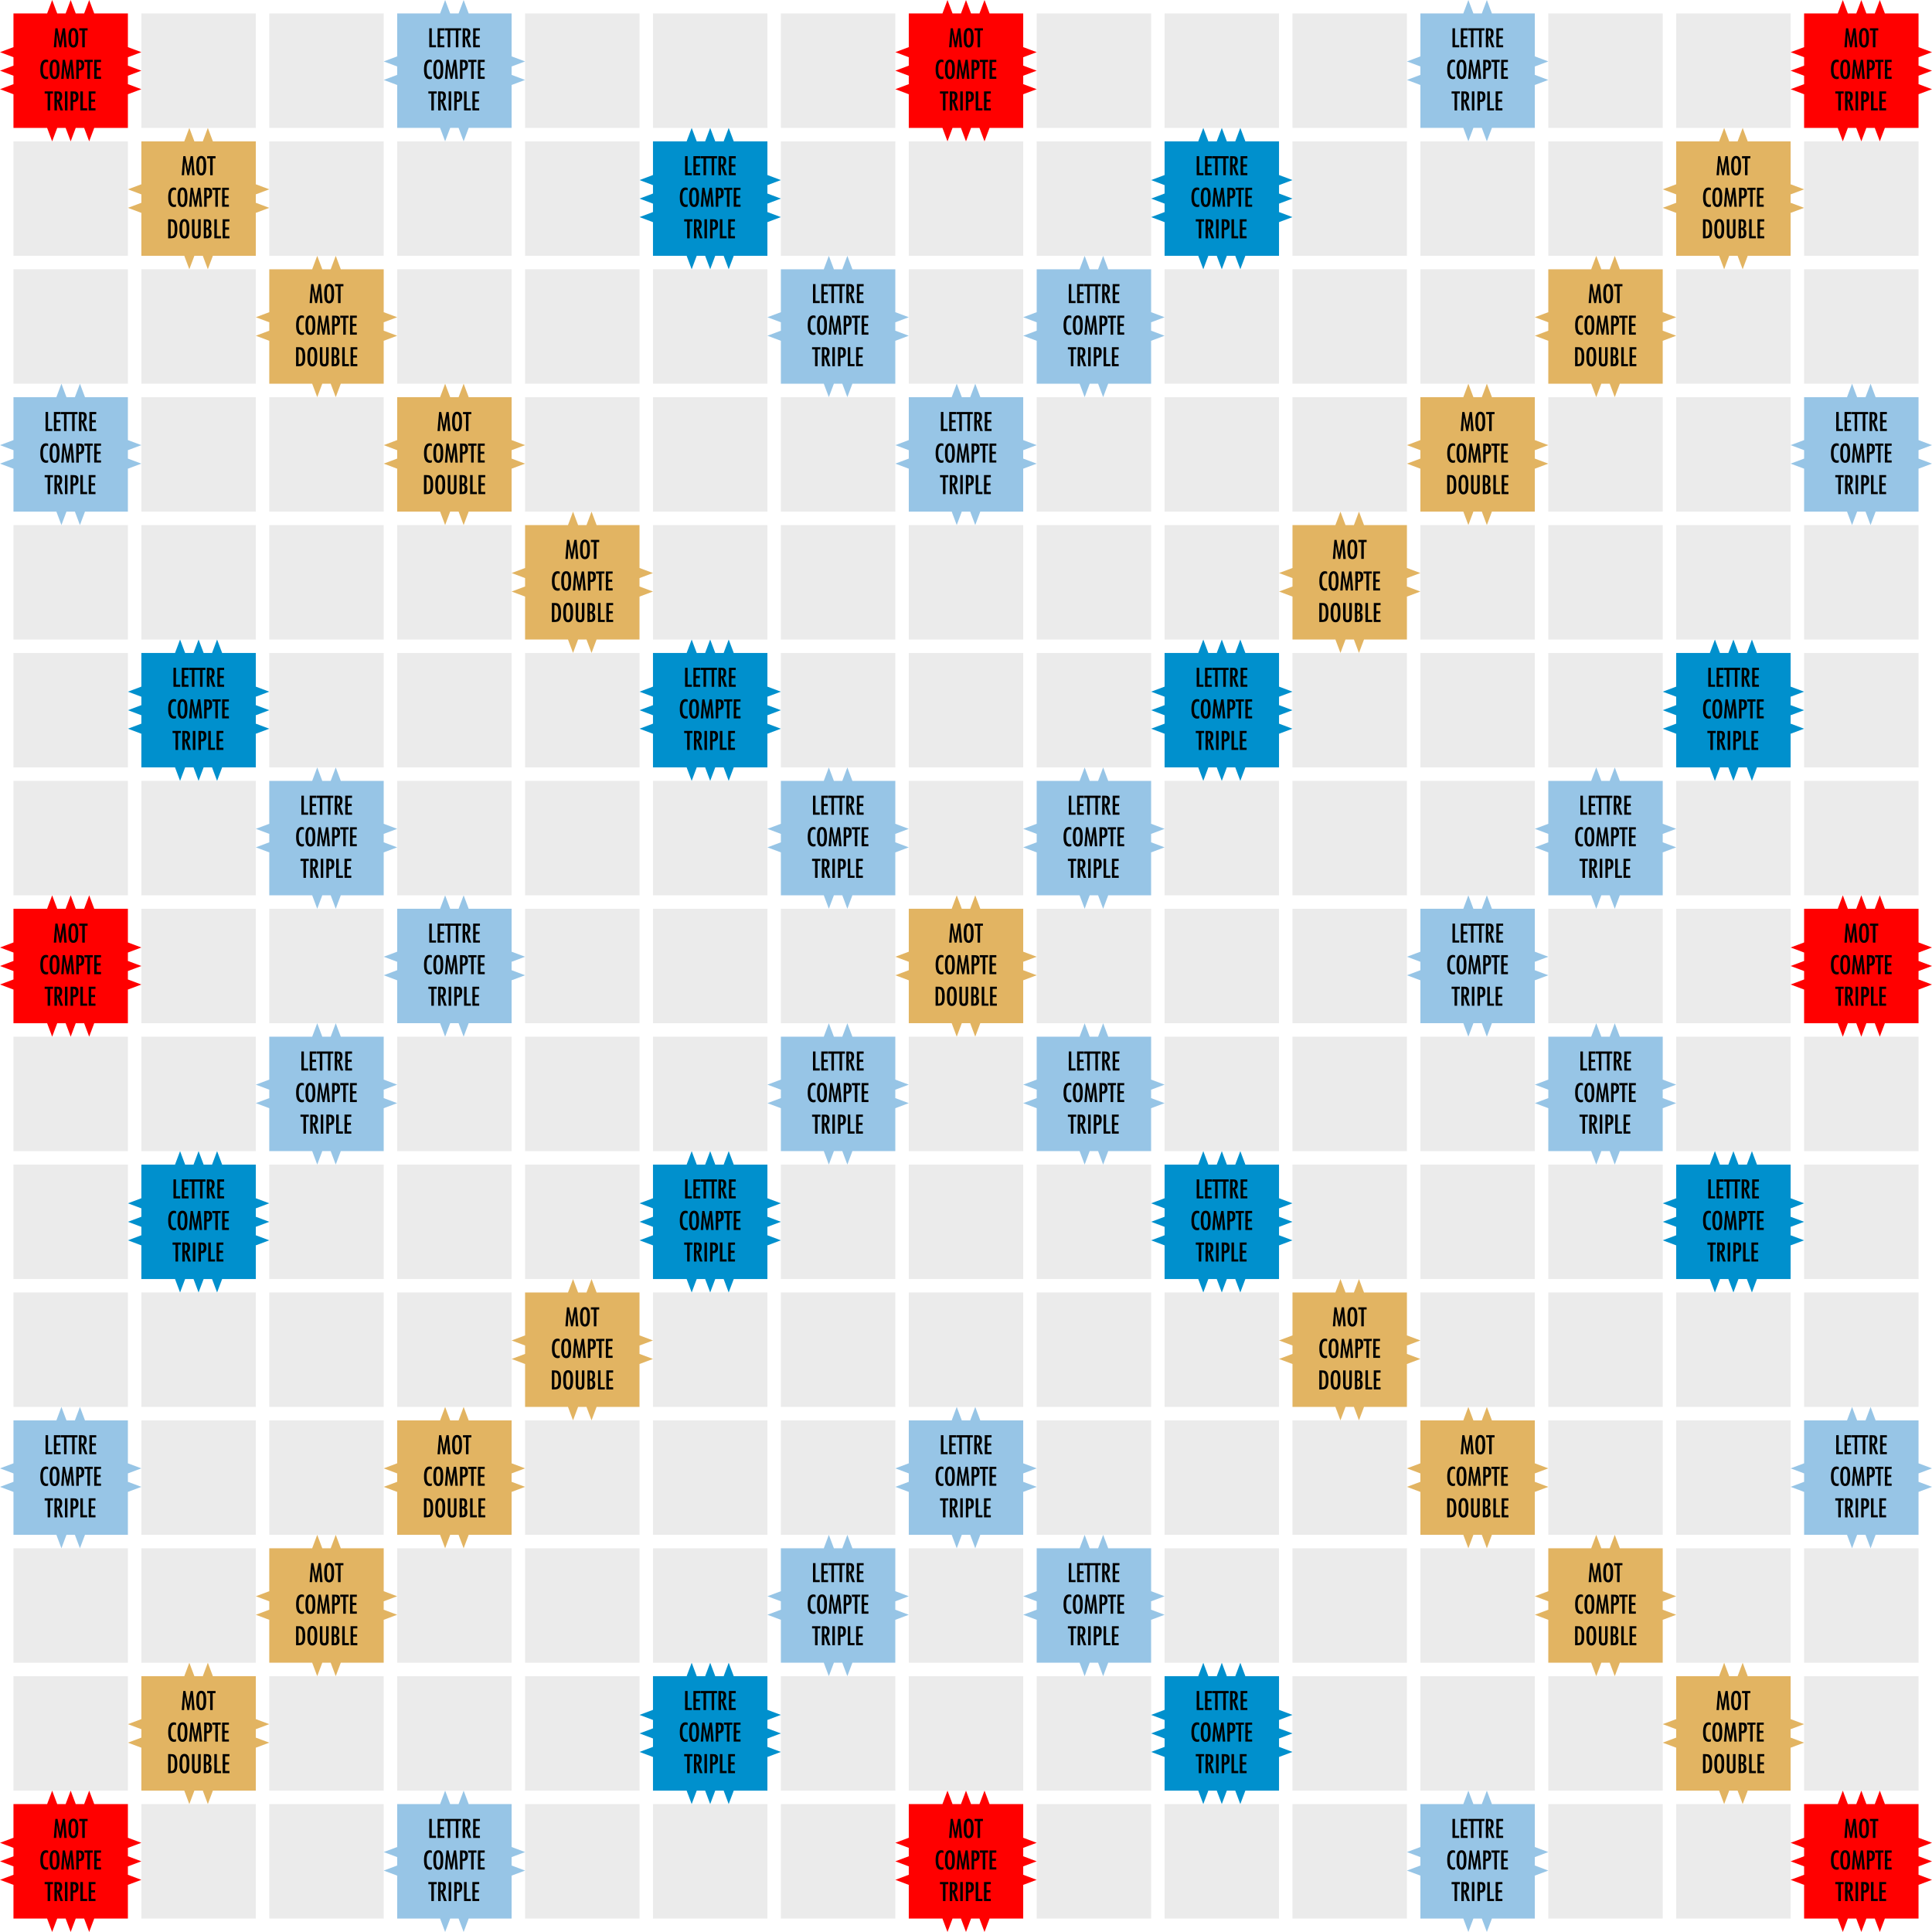 <?xml version="1.0" encoding="UTF-8" standalone="no"?>
<!-- Created with Inkscape (http://www.inkscape.org/) -->

<svg
   xmlns:dc="http://purl.org/dc/elements/1.1/"
   xmlns:cc="http://creativecommons.org/ns#"
   xmlns:rdf="http://www.w3.org/1999/02/22-rdf-syntax-ns#"
   xmlns:svg="http://www.w3.org/2000/svg"
   xmlns="http://www.w3.org/2000/svg"
   xmlns:xlink="http://www.w3.org/1999/xlink"
   xmlns:sodipodi="http://sodipodi.sourceforge.net/DTD/sodipodi-0.dtd"
   xmlns:inkscape="http://www.inkscape.org/namespaces/inkscape"
   width="287"
   height="287"
   viewBox="0 0 287 287"
   id="svg2"
   version="1.1"
   inkscape:version="0.91 r13725"
   sodipodi:docname="scrabble.svg">
  <defs
     id="defs4" />
  <sodipodi:namedview
     id="base"
     pagecolor="#ffffff"
     bordercolor="#666666"
     borderopacity="1.0"
     inkscape:pageopacity="0.0"
     inkscape:pageshadow="2"
     inkscape:zoom="3.5823459"
     inkscape:document-units="px"
     inkscape:current-layer="letter-a"
     showgrid="false"
     inkscape:window-width="1600"
     inkscape:window-x="0"
     inkscape:window-y="24"
     inkscape:window-maximized="1"
     showguides="false"
     inkscape:guide-bbox="true"
     units="px"
     inkscape:cx="140.35064"
     inkscape:cy="233.22873"
     inkscape:window-height="876" />
  <g
     inkscape:groupmode="layer"
     id="background"
     style="display:inline">
    <rect
       y="0"
       x="0"
       height="287"
       width="287"
       id="background-rect"
       style="fill:#ffffff" />
  </g>
  <g
     id="empty-cells"
     inkscape:groupmode="layer"
     style="display:inline"
     sodipodi:insensitive="true">
    <use
       id="empty-cell-0-1"
       x="19"
       y="0"
       xlink:href="#base-empty-cell"
       width="100%"
       height="100%" />
    <use
       id="empty-cell-0-2"
       x="38"
       y="0"
       xlink:href="#base-empty-cell"
       width="100%"
       height="100%" />
    <use
       id="empty-cell-0-4"
       x="76"
       y="0"
       xlink:href="#base-empty-cell"
       width="100%"
       height="100%" />
    <use
       id="empty-cell-0-5"
       x="95"
       y="0"
       xlink:href="#base-empty-cell"
       width="100%"
       height="100%" />
    <use
       id="empty-cell-0-6"
       x="114"
       y="0"
       xlink:href="#base-empty-cell"
       width="100%"
       height="100%" />
    <use
       id="empty-cell-0-8"
       x="152"
       y="0"
       xlink:href="#base-empty-cell"
       width="100%"
       height="100%" />
    <use
       id="empty-cell-0-9"
       x="171"
       y="0"
       xlink:href="#base-empty-cell"
       width="100%"
       height="100%" />
    <use
       id="empty-cell-0-10"
       x="190"
       y="0"
       xlink:href="#base-empty-cell"
       width="100%"
       height="100%" />
    <use
       id="empty-cell-0-12"
       x="228"
       y="0"
       xlink:href="#base-empty-cell"
       width="100%"
       height="100%" />
    <use
       id="empty-cell-0-13"
       x="247"
       y="0"
       xlink:href="#base-empty-cell"
       width="100%"
       height="100%" />
    <use
       id="empty-cell-1-0"
       x="0"
       y="19"
       xlink:href="#base-empty-cell"
       width="100%"
       height="100%" />
    <use
       id="empty-cell-1-2"
       x="38"
       y="19"
       xlink:href="#base-empty-cell"
       width="100%"
       height="100%" />
    <use
       id="empty-cell-1-3"
       x="57"
       y="19"
       xlink:href="#base-empty-cell"
       width="100%"
       height="100%" />
    <use
       id="empty-cell-1-4"
       x="76"
       y="19"
       xlink:href="#base-empty-cell"
       width="100%"
       height="100%" />
    <use
       id="empty-cell-1-6"
       x="114"
       y="19"
       xlink:href="#base-empty-cell"
       width="100%"
       height="100%" />
    <use
       id="empty-cell-1-7"
       x="133"
       y="19"
       xlink:href="#base-empty-cell"
       width="100%"
       height="100%" />
    <use
       id="empty-cell-1-8"
       x="152"
       y="19"
       xlink:href="#base-empty-cell"
       width="100%"
       height="100%" />
    <use
       id="empty-cell-1-10"
       x="190"
       y="19"
       xlink:href="#base-empty-cell"
       width="100%"
       height="100%" />
    <use
       id="empty-cell-1-11"
       x="209"
       y="19"
       xlink:href="#base-empty-cell"
       width="100%"
       height="100%" />
    <use
       id="empty-cell-1-12"
       x="228"
       y="19"
       xlink:href="#base-empty-cell"
       width="100%"
       height="100%" />
    <use
       id="empty-cell-1-14"
       x="266"
       y="19"
       xlink:href="#base-empty-cell"
       width="100%"
       height="100%" />
    <use
       id="empty-cell-2-0"
       x="0"
       y="38"
       xlink:href="#base-empty-cell"
       width="100%"
       height="100%" />
    <use
       id="empty-cell-2-1"
       x="19"
       y="38"
       xlink:href="#base-empty-cell"
       width="100%"
       height="100%" />
    <use
       id="empty-cell-2-3"
       x="57"
       y="38"
       xlink:href="#base-empty-cell"
       width="100%"
       height="100%" />
    <use
       id="empty-cell-2-4"
       x="76"
       y="38"
       xlink:href="#base-empty-cell"
       width="100%"
       height="100%" />
    <use
       id="empty-cell-2-5"
       x="95"
       y="38"
       xlink:href="#base-empty-cell"
       width="100%"
       height="100%" />
    <use
       id="empty-cell-2-7"
       x="133"
       y="38"
       xlink:href="#base-empty-cell"
       width="100%"
       height="100%" />
    <use
       id="empty-cell-2-9"
       x="171"
       y="38"
       xlink:href="#base-empty-cell"
       width="100%"
       height="100%" />
    <use
       id="empty-cell-2-10"
       x="190"
       y="38"
       xlink:href="#base-empty-cell"
       width="100%"
       height="100%" />
    <use
       id="empty-cell-2-11"
       x="209"
       y="38"
       xlink:href="#base-empty-cell"
       width="100%"
       height="100%" />
    <use
       id="empty-cell-2-13"
       x="247"
       y="38"
       xlink:href="#base-empty-cell"
       width="100%"
       height="100%" />
    <use
       id="empty-cell-2-14"
       x="266"
       y="38"
       xlink:href="#base-empty-cell"
       width="100%"
       height="100%" />
    <use
       id="empty-cell-3-1"
       x="19"
       y="57"
       xlink:href="#base-empty-cell"
       width="100%"
       height="100%" />
    <use
       id="empty-cell-3-2"
       x="38"
       y="57"
       xlink:href="#base-empty-cell"
       width="100%"
       height="100%" />
    <use
       id="empty-cell-3-4"
       x="76"
       y="57"
       xlink:href="#base-empty-cell"
       width="100%"
       height="100%" />
    <use
       id="empty-cell-3-5"
       x="95"
       y="57"
       xlink:href="#base-empty-cell"
       width="100%"
       height="100%" />
    <use
       id="empty-cell-3-6"
       x="114"
       y="57"
       xlink:href="#base-empty-cell"
       width="100%"
       height="100%" />
    <use
       id="empty-cell-3-8"
       x="152"
       y="57"
       xlink:href="#base-empty-cell"
       width="100%"
       height="100%" />
    <use
       id="empty-cell-3-9"
       x="171"
       y="57"
       xlink:href="#base-empty-cell"
       width="100%"
       height="100%" />
    <use
       id="empty-cell-3-10"
       x="190"
       y="57"
       xlink:href="#base-empty-cell"
       width="100%"
       height="100%" />
    <use
       id="empty-cell-3-12"
       x="228"
       y="57"
       xlink:href="#base-empty-cell"
       width="100%"
       height="100%" />
    <use
       id="empty-cell-3-13"
       x="247"
       y="57"
       xlink:href="#base-empty-cell"
       width="100%"
       height="100%" />
    <use
       id="empty-cell-4-0"
       x="0"
       y="76"
       xlink:href="#base-empty-cell"
       width="100%"
       height="100%" />
    <use
       id="empty-cell-4-1"
       x="19"
       y="76"
       xlink:href="#base-empty-cell"
       width="100%"
       height="100%" />
    <use
       id="empty-cell-4-2"
       x="38"
       y="76"
       xlink:href="#base-empty-cell"
       width="100%"
       height="100%" />
    <use
       id="empty-cell-4-3"
       x="57"
       y="76"
       xlink:href="#base-empty-cell"
       width="100%"
       height="100%" />
    <use
       id="empty-cell-4-5"
       x="95"
       y="76"
       xlink:href="#base-empty-cell"
       width="100%"
       height="100%" />
    <use
       id="empty-cell-4-6"
       x="114"
       y="76"
       xlink:href="#base-empty-cell"
       width="100%"
       height="100%" />
    <use
       id="empty-cell-4-7"
       x="133"
       y="76"
       xlink:href="#base-empty-cell"
       width="100%"
       height="100%" />
    <use
       id="empty-cell-4-8"
       x="152"
       y="76"
       xlink:href="#base-empty-cell"
       width="100%"
       height="100%" />
    <use
       id="empty-cell-4-9"
       x="171"
       y="76"
       xlink:href="#base-empty-cell"
       width="100%"
       height="100%" />
    <use
       id="empty-cell-4-11"
       x="209"
       y="76"
       xlink:href="#base-empty-cell"
       width="100%"
       height="100%" />
    <use
       id="empty-cell-4-12"
       x="228"
       y="76"
       xlink:href="#base-empty-cell"
       width="100%"
       height="100%" />
    <use
       id="empty-cell-4-13"
       x="247"
       y="76"
       xlink:href="#base-empty-cell"
       width="100%"
       height="100%" />
    <use
       id="empty-cell-4-14"
       x="266"
       y="76"
       xlink:href="#base-empty-cell"
       width="100%"
       height="100%" />
    <use
       id="empty-cell-5-0"
       x="0"
       y="95"
       xlink:href="#base-empty-cell"
       width="100%"
       height="100%" />
    <use
       id="empty-cell-5-2"
       x="38"
       y="95"
       xlink:href="#base-empty-cell"
       width="100%"
       height="100%" />
    <use
       id="empty-cell-5-3"
       x="57"
       y="95"
       xlink:href="#base-empty-cell"
       width="100%"
       height="100%" />
    <use
       id="empty-cell-5-4"
       x="76"
       y="95"
       xlink:href="#base-empty-cell"
       width="100%"
       height="100%" />
    <use
       id="empty-cell-5-6"
       x="114"
       y="95"
       xlink:href="#base-empty-cell"
       width="100%"
       height="100%" />
    <use
       id="empty-cell-5-7"
       x="133"
       y="95"
       xlink:href="#base-empty-cell"
       width="100%"
       height="100%" />
    <use
       id="empty-cell-5-8"
       x="152"
       y="95"
       xlink:href="#base-empty-cell"
       width="100%"
       height="100%" />
    <use
       id="empty-cell-5-10"
       x="190"
       y="95"
       xlink:href="#base-empty-cell"
       width="100%"
       height="100%" />
    <use
       id="empty-cell-5-11"
       x="209"
       y="95"
       xlink:href="#base-empty-cell"
       width="100%"
       height="100%" />
    <use
       id="empty-cell-5-12"
       x="228"
       y="95"
       xlink:href="#base-empty-cell"
       width="100%"
       height="100%" />
    <use
       id="empty-cell-5-14"
       x="266"
       y="95"
       xlink:href="#base-empty-cell"
       width="100%"
       height="100%" />
    <use
       id="empty-cell-6-0"
       x="0"
       y="114"
       xlink:href="#base-empty-cell"
       width="100%"
       height="100%" />
    <use
       id="empty-cell-6-1"
       x="19"
       y="114"
       xlink:href="#base-empty-cell"
       width="100%"
       height="100%" />
    <use
       id="empty-cell-6-3"
       x="57"
       y="114"
       xlink:href="#base-empty-cell"
       width="100%"
       height="100%" />
    <use
       id="empty-cell-6-4"
       x="76"
       y="114"
       xlink:href="#base-empty-cell"
       width="100%"
       height="100%" />
    <use
       id="empty-cell-6-5"
       x="95"
       y="114"
       xlink:href="#base-empty-cell"
       width="100%"
       height="100%" />
    <use
       id="empty-cell-6-7"
       x="133"
       y="114"
       xlink:href="#base-empty-cell"
       width="100%"
       height="100%" />
    <use
       id="empty-cell-6-9"
       x="171"
       y="114"
       xlink:href="#base-empty-cell"
       width="100%"
       height="100%" />
    <use
       id="empty-cell-6-10"
       x="190"
       y="114"
       xlink:href="#base-empty-cell"
       width="100%"
       height="100%" />
    <use
       id="empty-cell-6-11"
       x="209"
       y="114"
       xlink:href="#base-empty-cell"
       width="100%"
       height="100%" />
    <use
       id="empty-cell-6-13"
       x="247"
       y="114"
       xlink:href="#base-empty-cell"
       width="100%"
       height="100%" />
    <use
       id="empty-cell-6-14"
       x="266"
       y="114"
       xlink:href="#base-empty-cell"
       width="100%"
       height="100%" />
    <use
       id="empty-cell-7-1"
       x="19"
       y="133"
       xlink:href="#base-empty-cell"
       width="100%"
       height="100%" />
    <use
       id="empty-cell-7-2"
       x="38"
       y="133"
       xlink:href="#base-empty-cell"
       width="100%"
       height="100%" />
    <use
       id="empty-cell-7-4"
       x="76"
       y="133"
       xlink:href="#base-empty-cell"
       width="100%"
       height="100%" />
    <use
       id="empty-cell-7-5"
       x="95"
       y="133"
       xlink:href="#base-empty-cell"
       width="100%"
       height="100%" />
    <use
       id="empty-cell-7-6"
       x="114"
       y="133"
       xlink:href="#base-empty-cell"
       width="100%"
       height="100%" />
    <use
       id="empty-cell-7-8"
       x="152"
       y="133"
       xlink:href="#base-empty-cell"
       width="100%"
       height="100%" />
    <use
       id="empty-cell-7-9"
       x="171"
       y="133"
       xlink:href="#base-empty-cell"
       width="100%"
       height="100%" />
    <use
       id="empty-cell-7-10"
       x="190"
       y="133"
       xlink:href="#base-empty-cell"
       width="100%"
       height="100%" />
    <use
       id="empty-cell-7-12"
       x="228"
       y="133"
       xlink:href="#base-empty-cell"
       width="100%"
       height="100%" />
    <use
       id="empty-cell-7-13"
       x="247"
       y="133"
       xlink:href="#base-empty-cell"
       width="100%"
       height="100%" />
    <use
       id="empty-cell-8-0"
       x="0"
       y="152"
       xlink:href="#base-empty-cell"
       width="100%"
       height="100%" />
    <use
       id="empty-cell-8-1"
       x="19"
       y="152"
       xlink:href="#base-empty-cell"
       width="100%"
       height="100%" />
    <use
       id="empty-cell-8-3"
       x="57"
       y="152"
       xlink:href="#base-empty-cell"
       width="100%"
       height="100%" />
    <use
       id="empty-cell-8-4"
       x="76"
       y="152"
       xlink:href="#base-empty-cell"
       width="100%"
       height="100%" />
    <use
       id="empty-cell-8-5"
       x="95"
       y="152"
       xlink:href="#base-empty-cell"
       width="100%"
       height="100%" />
    <use
       id="empty-cell-8-7"
       x="133"
       y="152"
       xlink:href="#base-empty-cell"
       width="100%"
       height="100%" />
    <use
       id="empty-cell-8-9"
       x="171"
       y="152"
       xlink:href="#base-empty-cell"
       width="100%"
       height="100%" />
    <use
       id="empty-cell-8-10"
       x="190"
       y="152"
       xlink:href="#base-empty-cell"
       width="100%"
       height="100%" />
    <use
       id="empty-cell-8-11"
       x="209"
       y="152"
       xlink:href="#base-empty-cell"
       width="100%"
       height="100%" />
    <use
       id="empty-cell-8-13"
       x="247"
       y="152"
       xlink:href="#base-empty-cell"
       width="100%"
       height="100%" />
    <use
       id="empty-cell-8-14"
       x="266"
       y="152"
       xlink:href="#base-empty-cell"
       width="100%"
       height="100%" />
    <use
       id="empty-cell-9-0"
       x="0"
       y="171"
       xlink:href="#base-empty-cell"
       width="100%"
       height="100%" />
    <use
       id="empty-cell-9-2"
       x="38"
       y="171"
       xlink:href="#base-empty-cell"
       width="100%"
       height="100%" />
    <use
       id="empty-cell-9-3"
       x="57"
       y="171"
       xlink:href="#base-empty-cell"
       width="100%"
       height="100%" />
    <use
       id="empty-cell-9-4"
       x="76"
       y="171"
       xlink:href="#base-empty-cell"
       width="100%"
       height="100%" />
    <use
       id="empty-cell-9-6"
       x="114"
       y="171"
       xlink:href="#base-empty-cell"
       width="100%"
       height="100%" />
    <use
       id="empty-cell-9-7"
       x="133"
       y="171"
       xlink:href="#base-empty-cell"
       width="100%"
       height="100%" />
    <use
       id="empty-cell-9-8"
       x="152"
       y="171"
       xlink:href="#base-empty-cell"
       width="100%"
       height="100%" />
    <use
       id="empty-cell-9-10"
       x="190"
       y="171"
       xlink:href="#base-empty-cell"
       width="100%"
       height="100%" />
    <use
       id="empty-cell-9-11"
       x="209"
       y="171"
       xlink:href="#base-empty-cell"
       width="100%"
       height="100%" />
    <use
       id="empty-cell-9-12"
       x="228"
       y="171"
       xlink:href="#base-empty-cell"
       width="100%"
       height="100%" />
    <use
       id="empty-cell-9-14"
       x="266"
       y="171"
       xlink:href="#base-empty-cell"
       width="100%"
       height="100%" />
    <use
       id="empty-cell-10-0"
       x="0"
       y="190"
       xlink:href="#base-empty-cell"
       width="100%"
       height="100%" />
    <use
       id="empty-cell-10-1"
       x="19"
       y="190"
       xlink:href="#base-empty-cell"
       width="100%"
       height="100%" />
    <use
       id="empty-cell-10-2"
       x="38"
       y="190"
       xlink:href="#base-empty-cell"
       width="100%"
       height="100%" />
    <use
       id="empty-cell-10-3"
       x="57"
       y="190"
       xlink:href="#base-empty-cell"
       width="100%"
       height="100%" />
    <use
       id="empty-cell-10-5"
       x="95"
       y="190"
       xlink:href="#base-empty-cell"
       width="100%"
       height="100%" />
    <use
       id="empty-cell-10-6"
       x="114"
       y="190"
       xlink:href="#base-empty-cell"
       width="100%"
       height="100%" />
    <use
       id="empty-cell-10-7"
       x="133"
       y="190"
       xlink:href="#base-empty-cell"
       width="100%"
       height="100%" />
    <use
       id="empty-cell-10-8"
       x="152"
       y="190"
       xlink:href="#base-empty-cell"
       width="100%"
       height="100%" />
    <use
       id="empty-cell-10-9"
       x="171"
       y="190"
       xlink:href="#base-empty-cell"
       width="100%"
       height="100%" />
    <use
       id="empty-cell-10-11"
       x="209"
       y="190"
       xlink:href="#base-empty-cell"
       width="100%"
       height="100%" />
    <use
       id="empty-cell-10-12"
       x="228"
       y="190"
       xlink:href="#base-empty-cell"
       width="100%"
       height="100%" />
    <use
       id="empty-cell-10-13"
       x="247"
       y="190"
       xlink:href="#base-empty-cell"
       width="100%"
       height="100%" />
    <use
       id="empty-cell-10-14"
       x="266"
       y="190"
       xlink:href="#base-empty-cell"
       width="100%"
       height="100%" />
    <use
       id="empty-cell-11-1"
       x="19"
       y="209"
       xlink:href="#base-empty-cell"
       width="100%"
       height="100%" />
    <use
       id="empty-cell-11-2"
       x="38"
       y="209"
       xlink:href="#base-empty-cell"
       width="100%"
       height="100%" />
    <use
       id="empty-cell-11-4"
       x="76"
       y="209"
       xlink:href="#base-empty-cell"
       width="100%"
       height="100%" />
    <use
       id="empty-cell-11-5"
       x="95"
       y="209"
       xlink:href="#base-empty-cell"
       width="100%"
       height="100%" />
    <use
       id="empty-cell-11-6"
       x="114"
       y="209"
       xlink:href="#base-empty-cell"
       width="100%"
       height="100%" />
    <use
       id="empty-cell-11-8"
       x="152"
       y="209"
       xlink:href="#base-empty-cell"
       width="100%"
       height="100%" />
    <use
       id="empty-cell-11-9"
       x="171"
       y="209"
       xlink:href="#base-empty-cell"
       width="100%"
       height="100%" />
    <use
       id="empty-cell-11-10"
       x="190"
       y="209"
       xlink:href="#base-empty-cell"
       width="100%"
       height="100%" />
    <use
       id="empty-cell-11-12"
       x="228"
       y="209"
       xlink:href="#base-empty-cell"
       width="100%"
       height="100%" />
    <use
       id="empty-cell-11-13"
       x="247"
       y="209"
       xlink:href="#base-empty-cell"
       width="100%"
       height="100%" />
    <use
       id="empty-cell-12-0"
       x="0"
       y="228"
       xlink:href="#base-empty-cell"
       width="100%"
       height="100%" />
    <use
       id="empty-cell-12-1"
       x="19"
       y="228"
       xlink:href="#base-empty-cell"
       width="100%"
       height="100%" />
    <use
       id="empty-cell-12-3"
       x="57"
       y="228"
       xlink:href="#base-empty-cell"
       width="100%"
       height="100%" />
    <use
       id="empty-cell-12-4"
       x="76"
       y="228"
       xlink:href="#base-empty-cell"
       width="100%"
       height="100%" />
    <use
       id="empty-cell-12-5"
       x="95"
       y="228"
       xlink:href="#base-empty-cell"
       width="100%"
       height="100%" />
    <use
       id="empty-cell-12-7"
       x="133"
       y="228"
       xlink:href="#base-empty-cell"
       width="100%"
       height="100%" />
    <use
       id="empty-cell-12-9"
       x="171"
       y="228"
       xlink:href="#base-empty-cell"
       width="100%"
       height="100%" />
    <use
       id="empty-cell-12-10"
       x="190"
       y="228"
       xlink:href="#base-empty-cell"
       width="100%"
       height="100%" />
    <use
       id="empty-cell-12-11"
       x="209"
       y="228"
       xlink:href="#base-empty-cell"
       width="100%"
       height="100%" />
    <use
       id="empty-cell-12-13"
       x="247"
       y="228"
       xlink:href="#base-empty-cell"
       width="100%"
       height="100%" />
    <use
       id="empty-cell-12-14"
       x="266"
       y="228"
       xlink:href="#base-empty-cell"
       width="100%"
       height="100%" />
    <use
       id="empty-cell-13-0"
       x="0"
       y="247"
       xlink:href="#base-empty-cell"
       width="100%"
       height="100%" />
    <use
       id="empty-cell-13-2"
       x="38"
       y="247"
       xlink:href="#base-empty-cell"
       width="100%"
       height="100%" />
    <use
       id="empty-cell-13-3"
       x="57"
       y="247"
       xlink:href="#base-empty-cell"
       width="100%"
       height="100%" />
    <use
       id="empty-cell-13-4"
       x="76"
       y="247"
       xlink:href="#base-empty-cell"
       width="100%"
       height="100%" />
    <use
       id="empty-cell-13-6"
       x="114"
       y="247"
       xlink:href="#base-empty-cell"
       width="100%"
       height="100%" />
    <use
       id="empty-cell-13-7"
       x="133"
       y="247"
       xlink:href="#base-empty-cell"
       width="100%"
       height="100%" />
    <use
       id="empty-cell-13-8"
       x="152"
       y="247"
       xlink:href="#base-empty-cell"
       width="100%"
       height="100%" />
    <use
       id="empty-cell-13-10"
       x="190"
       y="247"
       xlink:href="#base-empty-cell"
       width="100%"
       height="100%" />
    <use
       id="empty-cell-13-11"
       x="209"
       y="247"
       xlink:href="#base-empty-cell"
       width="100%"
       height="100%" />
    <use
       id="empty-cell-13-12"
       x="228"
       y="247"
       xlink:href="#base-empty-cell"
       width="100%"
       height="100%" />
    <use
       id="empty-cell-13-14"
       x="266"
       y="247"
       xlink:href="#base-empty-cell"
       width="100%"
       height="100%" />
    <use
       id="empty-cell-14-1"
       x="19"
       y="266"
       xlink:href="#base-empty-cell"
       width="100%"
       height="100%" />
    <use
       id="empty-cell-14-2"
       x="38"
       y="266"
       xlink:href="#base-empty-cell"
       width="100%"
       height="100%" />
    <use
       id="empty-cell-14-4"
       x="76"
       y="266"
       xlink:href="#base-empty-cell"
       width="100%"
       height="100%" />
    <use
       id="empty-cell-14-5"
       x="95"
       y="266"
       xlink:href="#base-empty-cell"
       width="100%"
       height="100%" />
    <use
       id="empty-cell-14-6"
       x="114"
       y="266"
       xlink:href="#base-empty-cell"
       width="100%"
       height="100%" />
    <use
       id="empty-cell-14-8"
       x="152"
       y="266"
       xlink:href="#base-empty-cell"
       width="100%"
       height="100%" />
    <use
       id="empty-cell-14-9"
       x="171"
       y="266"
       xlink:href="#base-empty-cell"
       width="100%"
       height="100%" />
    <use
       id="empty-cell-14-10"
       x="190"
       y="266"
       xlink:href="#base-empty-cell"
       width="100%"
       height="100%" />
    <use
       id="empty-cell-14-12"
       x="228"
       y="266"
       xlink:href="#base-empty-cell"
       width="100%"
       height="100%" />
    <use
       id="empty-cell-14-13"
       x="247"
       y="266"
       xlink:href="#base-empty-cell"
       width="100%"
       height="100%" />
  </g>
  <g
     inkscape:groupmode="layer"
     id="tw-cells"
     style="display:inline">
    <use
       id="tw-cell-0-0"
       x="0"
       y="0"
       xlink:href="#base-tw-cell"
       width="100%"
       height="100%" />
    <use
       id="tw-cell-0-7"
       x="133"
       y="0"
       xlink:href="#base-tw-cell"
       width="100%"
       height="100%" />
    <use
       id="tw-cell-0-14"
       x="266"
       y="0"
       xlink:href="#base-tw-cell"
       width="100%"
       height="100%" />
    <use
       id="tw-cell-7-0"
       x="0"
       y="133"
       xlink:href="#base-tw-cell"
       width="100%"
       height="100%" />
    <use
       id="tw-cell-7-14"
       x="266"
       y="133"
       xlink:href="#base-tw-cell"
       width="100%"
       height="100%" />
    <use
       id="tw-cell-14-0"
       x="0"
       y="266"
       xlink:href="#base-tw-cell"
       width="100%"
       height="100%" />
    <use
       id="tw-cell-14-7"
       x="133"
       y="266"
       xlink:href="#base-tw-cell"
       width="100%"
       height="100%" />
    <use
       id="tw-cell-14-14"
       x="266"
       y="266"
       xlink:href="#base-tw-cell"
       width="100%"
       height="100%" />
  </g>
  <g
     inkscape:groupmode="layer"
     id="dw-cells"
     style="display:inline">
    <use
       id="dw-cell-1-1"
       x="19"
       y="19"
       xlink:href="#base-dw-cell"
       width="100%"
       height="100%" />
    <use
       id="dw-cell-1-13"
       x="247"
       y="19"
       xlink:href="#base-dw-cell"
       width="100%"
       height="100%" />
    <use
       id="dw-cell-2-2"
       x="38"
       y="38"
       xlink:href="#base-dw-cell"
       width="100%"
       height="100%" />
    <use
       id="dw-cell-2-12"
       x="228"
       y="38"
       xlink:href="#base-dw-cell"
       width="100%"
       height="100%" />
    <use
       id="dw-cell-3-3"
       x="57"
       y="57"
       xlink:href="#base-dw-cell"
       width="100%"
       height="100%" />
    <use
       id="dw-cell-3-11"
       x="209"
       y="57"
       xlink:href="#base-dw-cell"
       width="100%"
       height="100%" />
    <use
       id="dw-cell-4-4"
       x="76"
       y="76"
       xlink:href="#base-dw-cell"
       width="100%"
       height="100%" />
    <use
       id="dw-cell-4-10"
       x="190"
       y="76"
       xlink:href="#base-dw-cell"
       width="100%"
       height="100%" />
    <use
       id="dw-cell-7-7"
       x="133"
       y="133"
       xlink:href="#base-dw-cell"
       width="100%"
       height="100%" />
    <use
       id="dw-cell-10-4"
       x="76"
       y="190"
       xlink:href="#base-dw-cell"
       width="100%"
       height="100%" />
    <use
       id="dw-cell-10-10"
       x="190"
       y="190"
       xlink:href="#base-dw-cell"
       width="100%"
       height="100%" />
    <use
       id="dw-cell-11-3"
       x="57"
       y="209"
       xlink:href="#base-dw-cell"
       width="100%"
       height="100%" />
    <use
       id="dw-cell-11-11"
       x="209"
       y="209"
       xlink:href="#base-dw-cell"
       width="100%"
       height="100%" />
    <use
       id="dw-cell-12-2"
       x="38"
       y="228"
       xlink:href="#base-dw-cell"
       width="100%"
       height="100%" />
    <use
       id="dw-cell-12-12"
       x="228"
       y="228"
       xlink:href="#base-dw-cell"
       width="100%"
       height="100%" />
    <use
       id="dw-cell-13-1"
       x="19"
       y="247"
       xlink:href="#base-dw-cell"
       width="100%"
       height="100%" />
    <use
       id="dw-cell-13-13"
       x="247"
       y="247"
       xlink:href="#base-dw-cell"
       width="100%"
       height="100%" />
  </g>
  <g
     inkscape:groupmode="layer"
     id="tl-cells"
     style="display:inline">
    <use
       id="tl-cell-1-5"
       x="95"
       y="19"
       xlink:href="#base-tl-cell"
       width="100%"
       height="100%" />
    <use
       id="tl-cell-1-9"
       x="171"
       y="19"
       xlink:href="#base-tl-cell"
       width="100%"
       height="100%" />
    <use
       id="tl-cell-5-1"
       x="19"
       y="95"
       xlink:href="#base-tl-cell"
       width="100%"
       height="100%" />
    <use
       id="tl-cell-5-5"
       x="95"
       y="95"
       xlink:href="#base-tl-cell"
       width="100%"
       height="100%" />
    <use
       id="tl-cell-5-9"
       x="171"
       y="95"
       xlink:href="#base-tl-cell"
       width="100%"
       height="100%" />
    <use
       id="tl-cell-5-13"
       x="247"
       y="95"
       xlink:href="#base-tl-cell"
       width="100%"
       height="100%" />
    <use
       id="tl-cell-9-1"
       x="19"
       y="171"
       xlink:href="#base-tl-cell"
       width="100%"
       height="100%" />
    <use
       id="tl-cell-9-5"
       x="95"
       y="171"
       xlink:href="#base-tl-cell"
       width="100%"
       height="100%" />
    <use
       id="tl-cell-9-9"
       x="171"
       y="171"
       xlink:href="#base-tl-cell"
       width="100%"
       height="100%" />
    <use
       id="tl-cell-9-13"
       x="247"
       y="171"
       xlink:href="#base-tl-cell"
       width="100%"
       height="100%" />
    <use
       id="tl-cell-13-5"
       x="95"
       y="247"
       xlink:href="#base-tl-cell"
       width="100%"
       height="100%" />
    <use
       id="tl-cell-13-9"
       x="171"
       y="247"
       xlink:href="#base-tl-cell"
       width="100%"
       height="100%" />
  </g>
  <g
     inkscape:groupmode="layer"
     id="dl-cells"
     style="display:inline">
    <use
       id="dl-cell-0-3"
       x="57"
       y="0"
       xlink:href="#base-dl-cell"
       width="100%"
       height="100%" />
    <use
       id="dl-cell-0-11"
       x="209"
       y="0"
       xlink:href="#base-dl-cell"
       width="100%"
       height="100%" />
    <use
       id="dl-cell-2-6"
       x="114"
       y="38"
       xlink:href="#base-dl-cell"
       width="100%"
       height="100%" />
    <use
       id="dl-cell-2-8"
       x="152"
       y="38"
       xlink:href="#base-dl-cell"
       width="100%"
       height="100%" />
    <use
       id="dl-cell-3-0"
       x="0"
       y="57"
       xlink:href="#base-dl-cell"
       width="100%"
       height="100%" />
    <use
       id="dl-cell-3-7"
       x="133"
       y="57"
       xlink:href="#base-dl-cell"
       width="100%"
       height="100%" />
    <use
       id="dl-cell-3-14"
       x="266"
       y="57"
       xlink:href="#base-dl-cell"
       width="100%"
       height="100%" />
    <use
       id="dl-cell-6-2"
       x="38"
       y="114"
       xlink:href="#base-dl-cell"
       width="100%"
       height="100%" />
    <use
       id="dl-cell-6-6"
       x="114"
       y="114"
       xlink:href="#base-dl-cell"
       width="100%"
       height="100%" />
    <use
       id="dl-cell-6-8"
       x="152"
       y="114"
       xlink:href="#base-dl-cell"
       width="100%"
       height="100%" />
    <use
       id="dl-cell-6-12"
       x="228"
       y="114"
       xlink:href="#base-dl-cell"
       width="100%"
       height="100%" />
    <use
       id="dl-cell-7-3"
       x="57"
       y="133"
       xlink:href="#base-dl-cell"
       width="100%"
       height="100%" />
    <use
       id="dl-cell-7-11"
       x="209"
       y="133"
       xlink:href="#base-dl-cell"
       width="100%"
       height="100%" />
    <use
       id="dl-cell-8-2"
       x="38"
       y="152"
       xlink:href="#base-dl-cell"
       width="100%"
       height="100%" />
    <use
       id="dl-cell-8-6"
       x="114"
       y="152"
       xlink:href="#base-dl-cell"
       width="100%"
       height="100%" />
    <use
       id="dl-cell-8-8"
       x="152"
       y="152"
       xlink:href="#base-dl-cell"
       width="100%"
       height="100%" />
    <use
       id="dl-cell-8-12"
       x="228"
       y="152"
       xlink:href="#base-dl-cell"
       width="100%"
       height="100%" />
    <use
       id="dl-cell-11-0"
       x="0"
       y="209"
       xlink:href="#base-dl-cell"
       width="100%"
       height="100%" />
    <use
       id="dl-cell-11-7"
       x="133"
       y="209"
       xlink:href="#base-dl-cell"
       width="100%"
       height="100%" />
    <use
       id="dl-cell-11-14"
       x="266"
       y="209"
       xlink:href="#base-dl-cell"
       width="100%"
       height="100%" />
    <use
       id="dl-cell-12-6"
       x="114"
       y="228"
       xlink:href="#base-dl-cell"
       width="100%"
       height="100%" />
    <use
       id="dl-cell-12-8"
       x="152"
       y="228"
       xlink:href="#base-dl-cell"
       width="100%"
       height="100%" />
    <use
       id="dl-cell-14-3"
       x="57"
       y="266"
       xlink:href="#base-dl-cell"
       width="100%"
       height="100%" />
    <use
       id="dl-cell-14-11"
       x="209"
       y="266"
       xlink:href="#base-dl-cell"
       width="100%"
       height="100%" />
  </g>
  <g
     inkscape:groupmode="layer"
     id="empty-cells-model"
     style="display:none">
    <rect
       style="fill:#ebebeb"
       id="base-empty-cell"
       width="17"
       height="17"
       x="2"
       y="2" />
  </g>
  <g
     inkscape:groupmode="layer"
     id="tw-cells-model"
     style="display:none">
    <g
       id="base-tw-cell">
      <path
         style="fill:#ff0000"
         d="M 7.75,0 7,2 2,2 2,7 0,7.75 2,8.5 2,9.75 0,10.5 2,11.25 2,12.5 0,13.25 2,14 l 0,5 5,0 0.75,2 0.75,-2 1.25,0 0.75,2 0.75,-2 1.25,0 0.75,2 0.75,-2 5,0 0,-5 2,-0.75 L 19,12.5 19,11.25 21,10.5 19,9.75 19,8.5 21,7.75 19,7 19,2 14,2 13.25,0 12.5,2 11.25,2 10.5,0 9.75,2 8.5,2 7.75,0 Z"
         id="rect3747"
         inkscape:connector-curvature="0" />
      <path
         id="path6255"
         style="font-style:normal;font-variant:normal;font-weight:600;font-stretch:condensed;font-size:medium;line-height:125%;font-family:'Futura Std';-inkscape-font-specification:'Futura Std, Semi-Bold Condensed';text-align:center;letter-spacing:0px;word-spacing:0px;writing-mode:lr-tb;text-anchor:middle;fill:#000000;fill-opacity:1;stroke:none;stroke-width:1px;stroke-linecap:butt;stroke-linejoin:miter;stroke-opacity:1"
         d="m 14.186,13.575 0,0.326 -0.634,0 0,0.889 0.566,0 0,0.326 -0.566,0 0,0.96 0.634,0 0,0.326 -1.009,0 0,-2.828 1.009,0 z m -1.872,0 0,2.501 0.63,0 0,0.326 -1.005,0 0,-2.828 0.375,0 z m -1.458,0.319 0,0.938 q 0.24,0.019 0.326,-0.105 0.086,-0.128 0.086,-0.364 0,-0.094 -0.019,-0.18 -0.015,-0.086 -0.056,-0.15 -0.037,-0.064 -0.109,-0.101 -0.071,-0.037 -0.176,-0.037 l -0.052,0 z m -0.375,2.509 0,-2.828 0.45,0 q 0.12,0 0.251,0.019 0.131,0.015 0.236,0.09 0.109,0.071 0.176,0.225 0.071,0.15 0.071,0.424 0,0.431 -0.188,0.634 -0.184,0.203 -0.623,0.184 l 0,1.252 -0.375,0 z m -0.46,0 -0.375,0 0,-2.828 0.375,0 0,2.828 z M 8.462,14.828 q 0.21,0.015 0.292,-0.109 0.086,-0.124 0.086,-0.338 0,-0.101 -0.011,-0.191 -0.007,-0.09 -0.041,-0.158 -0.034,-0.068 -0.098,-0.105 -0.064,-0.037 -0.169,-0.034 l -0.06,0 0,0.934 z m -0.375,-1.252 0.45,0 q 0.101,0 0.225,0.015 0.124,0.011 0.229,0.083 0.105,0.068 0.176,0.214 0.071,0.146 0.071,0.412 0,0.101 -0.019,0.221 -0.015,0.116 -0.06,0.221 -0.045,0.105 -0.12,0.184 -0.075,0.079 -0.191,0.101 l 0.521,1.376 -0.39,0 -0.51,-1.384 -0.007,0 0,1.384 -0.375,0 0,-2.828 z m -0.211,0 0,0.326 -0.424,0 0,2.501 -0.375,0 0,-2.501 -0.443,0 0,-0.326 1.241,0 z m 7.13,-4.688 0,0.326 -0.634,0 0,0.889 0.566,0 0,0.326 -0.566,0 0,0.96 0.634,0 0,0.326 -1.009,0 0,-2.828 1.009,0 z m -1.22,0 0,0.326 -0.424,0 0,2.501 -0.375,0 0,-2.501 -0.443,0 0,-0.326 1.241,0 z m -2.08,0.319 0,0.938 q 0.24,0.019 0.326,-0.105 0.086,-0.128 0.086,-0.364 0,-0.094 -0.019,-0.18 -0.015,-0.086 -0.056,-0.15 -0.037,-0.064 -0.109,-0.101 -0.071,-0.037 -0.176,-0.037 l -0.052,0 z m -0.375,2.509 0,-2.828 0.45,0 q 0.12,0 0.251,0.019 0.131,0.015 0.236,0.09 0.109,0.071 0.176,0.225 0.071,0.15 0.071,0.424 0,0.431 -0.188,0.634 -0.184,0.203 -0.623,0.184 l 0,1.252 -0.375,0 z M 9.646,8.888 10.047,10.928 l 0.007,0 0.011,-0.116 0.113,-0.679 0.244,-1.245 0.33,0 0.263,2.828 -0.367,0 -0.068,-1.054 -0.022,-0.525 -0.007,-0.371 -0.007,0 -0.064,0.405 -0.292,1.545 -0.259,0 -0.364,-1.95 -0.007,0 -0.109,1.95 -0.356,0 0.233,-2.828 0.323,0 z m -1.54,0.315 q -0.113,0 -0.18,0.09 -0.064,0.086 -0.101,0.236 -0.034,0.146 -0.045,0.349 -0.011,0.199 -0.011,0.424 0,0.225 0.011,0.427 0.011,0.199 0.045,0.349 0.037,0.146 0.101,0.236 0.068,0.086 0.18,0.086 0.113,0 0.176,-0.086 0.068,-0.09 0.101,-0.236 0.037,-0.15 0.049,-0.349 0.011,-0.203 0.011,-0.427 0,-0.225 -0.011,-0.424 -0.011,-0.203 -0.049,-0.349 -0.034,-0.15 -0.101,-0.236 -0.064,-0.09 -0.176,-0.09 z m 0,-0.352 q 0.18,0 0.304,0.071 0.128,0.071 0.21,0.191 0.083,0.12 0.128,0.274 0.045,0.15 0.064,0.311 0.022,0.161 0.026,0.319 0.004,0.158 0.004,0.285 0,0.128 -0.004,0.285 -0.004,0.158 -0.026,0.319 -0.019,0.161 -0.064,0.315 -0.045,0.15 -0.128,0.27 -0.083,0.12 -0.206,0.191 -0.124,0.071 -0.307,0.071 -0.184,0 -0.307,-0.071 -0.124,-0.071 -0.206,-0.191 -0.083,-0.12 -0.128,-0.27 -0.045,-0.154 -0.068,-0.315 -0.019,-0.161 -0.022,-0.319 -0.004,-0.158 -0.004,-0.285 0,-0.128 0.004,-0.285 0.004,-0.158 0.022,-0.319 0.022,-0.161 0.068,-0.311 0.045,-0.154 0.128,-0.274 0.083,-0.12 0.206,-0.191 0.128,-0.071 0.307,-0.071 z M 7.153,9.274 q -0.056,-0.03 -0.116,-0.049 -0.06,-0.022 -0.124,-0.022 -0.131,0 -0.221,0.06 -0.09,0.056 -0.15,0.154 -0.056,0.094 -0.09,0.214 -0.034,0.12 -0.049,0.244 -0.015,0.124 -0.019,0.244 0,0.116 0,0.203 0,0.142 0.011,0.33 0.015,0.184 0.068,0.352 0.052,0.165 0.161,0.281 0.113,0.116 0.304,0.116 0.116,0 0.225,-0.056 l 0,0.33 q -0.071,0.045 -0.146,0.06 -0.071,0.019 -0.154,0.019 -0.191,0 -0.33,-0.064 Q 6.385,11.626 6.287,11.521 6.193,11.412 6.133,11.273 6.073,11.13 6.04,10.977 6.01,10.819 5.998,10.658 5.987,10.493 5.987,10.347 q 0,-0.142 0.007,-0.307 0.011,-0.165 0.037,-0.33 0.03,-0.169 0.086,-0.323 0.056,-0.154 0.15,-0.274 0.094,-0.12 0.229,-0.191 0.139,-0.071 0.33,-0.071 0.098,0 0.169,0.019 0.075,0.015 0.158,0.064 l 0,0.341 z m 5.864,-5.074 0,0.326 -0.424,0 0,2.501 -0.375,0 0,-2.501 -0.443,0 0,-0.326 1.241,0 z m -2.121,0.315 q -0.113,0 -0.18,0.09 -0.064,0.086 -0.101,0.236 -0.034,0.146 -0.045,0.349 -0.011,0.199 -0.011,0.424 0,0.225 0.011,0.427 0.011,0.199 0.045,0.349 0.037,0.146 0.101,0.236 0.068,0.086 0.18,0.086 0.113,0 0.176,-0.086 0.068,-0.09 0.101,-0.236 0.037,-0.15 0.049,-0.349 0.011,-0.203 0.011,-0.427 0,-0.225 -0.011,-0.424 -0.011,-0.203 -0.049,-0.349 -0.034,-0.15 -0.101,-0.236 -0.064,-0.09 -0.176,-0.09 z m 0,-0.352 q 0.18,0 0.304,0.071 0.128,0.071 0.21,0.191 0.083,0.12 0.128,0.274 0.045,0.15 0.064,0.311 0.022,0.161 0.026,0.319 0.004,0.158 0.004,0.285 0,0.128 -0.004,0.285 -0.004,0.158 -0.026,0.319 -0.019,0.161 -0.064,0.315 -0.045,0.15 -0.128,0.27 -0.083,0.12 -0.206,0.191 -0.124,0.071 -0.307,0.071 -0.184,0 -0.307,-0.071 -0.124,-0.071 -0.206,-0.191 -0.083,-0.12 -0.128,-0.27 -0.045,-0.154 -0.068,-0.315 -0.019,-0.161 -0.022,-0.319 -0.004,-0.158 -0.004,-0.285 0,-0.128 0.004,-0.285 0.004,-0.158 0.022,-0.319 0.022,-0.161 0.068,-0.311 0.045,-0.154 0.128,-0.274 0.083,-0.12 0.206,-0.191 0.128,-0.071 0.307,-0.071 z m -2.35,0.037 0.401,2.04 0.007,0 0.011,-0.116 0.113,-0.679 0.244,-1.245 0.33,0 0.263,2.828 -0.367,0 -0.068,-1.054 -0.022,-0.525 -0.007,-0.371 -0.007,0 -0.064,0.405 -0.292,1.545 -0.259,0 -0.364,-1.95 -0.007,0 -0.109,1.95 -0.356,0 0.233,-2.828 0.323,0 z"
         inkscape:connector-curvature="0" />
    </g>
  </g>
  <g
     style="display:none"
     id="dw-cells-model"
     inkscape:groupmode="layer">
    <g
       id="base-dw-cell">
      <path
         style="fill:#e2b462;fill-opacity:1"
         d="M 9.125,0 8.375,2 2,2 l 0,6.375 -2,0.75 2,0.75 0,1.25 -2,0.75 2,0.75 0,6.375 6.375,0 0.75,2 0.75,-2 1.25,0 0.75,2 0.75,-2 6.375,0 0,-6.375 2,-0.75 -2,-0.75 0,-1.25 2,-0.75 L 19,8.375 19,2 12.625,2 11.875,0 11.125,2 9.875,2 9.125,0 Z"
         id="path3989"
         inkscape:connector-curvature="0" />
      <path
         id="path6208"
         style="font-style:normal;font-variant:normal;font-weight:600;font-stretch:condensed;font-size:medium;line-height:125%;font-family:'Futura Std';-inkscape-font-specification:'Futura Std, Semi-Bold Condensed';text-align:center;letter-spacing:0px;word-spacing:0px;writing-mode:lr-tb;text-anchor:middle;fill:#000000;fill-opacity:1;stroke:none;stroke-width:1px;stroke-linecap:butt;stroke-linejoin:miter;stroke-opacity:1"
         d="m 15.084,13.575 0,0.326 -0.634,0 0,0.889 0.566,0 0,0.326 -0.566,0 0,0.96 0.634,0 0,0.326 -1.009,0 0,-2.828 1.009,0 z m -1.872,0 0,2.501 0.63,0 0,0.326 -1.005,0 0,-2.828 0.375,0 z m -1.189,0.743 q 0,-0.083 -0.015,-0.158 -0.015,-0.079 -0.056,-0.139 -0.037,-0.06 -0.101,-0.094 -0.064,-0.034 -0.161,-0.034 l -0.064,0 0,0.926 q 0.131,0.007 0.21,-0.026 0.079,-0.037 0.12,-0.105 0.041,-0.068 0.052,-0.161 0.015,-0.098 0.015,-0.21 z m -0.754,2.085 0,-2.828 0.469,0 q 0.191,0 0.315,0.052 0.128,0.049 0.203,0.146 0.075,0.098 0.105,0.24 0.03,0.139 0.03,0.319 0,0.105 -0.015,0.206 -0.011,0.098 -0.052,0.184 -0.037,0.083 -0.109,0.146 -0.068,0.06 -0.18,0.09 l 0,0.007 q 0.12,0.037 0.195,0.101 0.079,0.064 0.124,0.15 0.045,0.086 0.06,0.191 0.019,0.105 0.019,0.221 0,0.39 -0.161,0.581 -0.161,0.191 -0.551,0.191 l -0.45,0 z m 0.356,-0.319 q 0.124,0.007 0.203,-0.022 0.079,-0.03 0.124,-0.086 0.045,-0.06 0.064,-0.15 0.019,-0.09 0.019,-0.206 0,-0.116 -0.015,-0.21 -0.015,-0.094 -0.06,-0.158 -0.045,-0.068 -0.128,-0.101 -0.079,-0.034 -0.206,-0.03 l 0,0.964 z m -1.732,-2.509 0,2.074 q 0,0.135 0.019,0.221 0.019,0.086 0.052,0.135 0.037,0.049 0.086,0.068 0.049,0.015 0.105,0.015 0.098,0 0.154,-0.03 0.056,-0.03 0.083,-0.083 0.03,-0.052 0.037,-0.124 0.011,-0.075 0.011,-0.161 l 0,-2.115 0.375,0 0,2.006 q 0,0.139 -0.011,0.292 -0.007,0.15 -0.068,0.278 -0.06,0.124 -0.195,0.206 -0.131,0.083 -0.375,0.083 -0.225,0 -0.356,-0.071 -0.128,-0.071 -0.195,-0.195 -0.064,-0.124 -0.083,-0.289 -0.015,-0.169 -0.015,-0.36 l 0,-1.95 0.375,0 z m -1.498,0.315 q -0.113,0 -0.18,0.09 -0.064,0.086 -0.101,0.236 -0.034,0.146 -0.045,0.349 -0.011,0.199 -0.011,0.424 0,0.225 0.011,0.427 0.011,0.199 0.045,0.349 0.037,0.146 0.101,0.236 0.068,0.086 0.18,0.086 0.113,0 0.176,-0.086 0.068,-0.09 0.101,-0.236 0.037,-0.15 0.049,-0.349 0.011,-0.203 0.011,-0.427 0,-0.225 -0.011,-0.424 -0.011,-0.203 -0.049,-0.349 -0.034,-0.15 -0.101,-0.236 -0.064,-0.09 -0.176,-0.09 z m 0,-0.352 q 0.18,0 0.304,0.071 0.128,0.071 0.21,0.191 0.083,0.12 0.128,0.274 0.045,0.15 0.064,0.311 0.022,0.161 0.026,0.319 0.004,0.158 0.004,0.285 0,0.128 -0.004,0.285 -0.004,0.158 -0.026,0.319 -0.019,0.161 -0.064,0.315 -0.045,0.15 -0.128,0.27 -0.083,0.12 -0.206,0.191 -0.124,0.071 -0.307,0.071 -0.184,0 -0.307,-0.071 -0.124,-0.071 -0.206,-0.191 -0.083,-0.12 -0.128,-0.27 -0.045,-0.154 -0.068,-0.315 -0.019,-0.161 -0.022,-0.319 -0.004,-0.158 -0.004,-0.285 0,-0.128 0.004,-0.285 0.004,-0.158 0.022,-0.319 0.022,-0.161 0.068,-0.311 0.045,-0.154 0.128,-0.274 0.083,-0.12 0.206,-0.191 0.128,-0.071 0.307,-0.071 z m -1.447,1.5 q 0,-0.109 0,-0.236 0,-0.131 -0.015,-0.263 -0.011,-0.131 -0.045,-0.251 -0.03,-0.12 -0.098,-0.21 -0.064,-0.09 -0.172,-0.142 -0.105,-0.052 -0.263,-0.041 l 0,2.19 q 0.233,0.007 0.352,-0.086 0.124,-0.098 0.176,-0.247 0.052,-0.154 0.056,-0.341 0.007,-0.191 0.007,-0.371 z m -0.547,-1.462 q 0.109,0 0.221,0.011 0.116,0.007 0.221,0.052 0.105,0.041 0.195,0.131 0.094,0.09 0.161,0.251 0.068,0.161 0.105,0.412 0.041,0.247 0.041,0.604 0,0.326 -0.037,0.555 -0.034,0.229 -0.101,0.379 -0.068,0.15 -0.165,0.24 -0.094,0.086 -0.217,0.128 -0.124,0.041 -0.27,0.052 -0.146,0.011 -0.315,0.011 l -0.259,0 0,-2.828 0.42,0 z m 8.605,-4.688 0,0.326 -0.634,0 0,0.889 0.566,0 0,0.326 -0.566,0 0,0.96 0.634,0 0,0.326 -1.009,0 0,-2.828 1.009,0 z m -1.22,0 0,0.326 -0.424,0 0,2.501 -0.375,0 0,-2.501 -0.443,0 0,-0.326 1.241,0 z m -2.08,0.319 0,0.938 q 0.24,0.019 0.326,-0.105 0.086,-0.128 0.086,-0.364 0,-0.094 -0.019,-0.18 -0.015,-0.086 -0.056,-0.15 -0.037,-0.064 -0.109,-0.101 -0.071,-0.037 -0.176,-0.037 l -0.052,0 z m -0.375,2.509 0,-2.828 0.45,0 q 0.12,0 0.251,0.019 0.131,0.015 0.236,0.09 0.109,0.071 0.176,0.225 0.071,0.15 0.071,0.424 0,0.431 -0.188,0.634 -0.184,0.203 -0.623,0.184 l 0,1.252 -0.375,0 z M 9.646,8.888 10.047,10.928 l 0.007,0 0.011,-0.116 0.113,-0.679 0.244,-1.245 0.33,0 0.263,2.828 -0.367,0 -0.068,-1.054 -0.022,-0.525 -0.007,-0.371 -0.007,0 -0.064,0.405 -0.292,1.545 -0.259,0 -0.364,-1.95 -0.007,0 -0.109,1.95 -0.356,0 0.233,-2.828 0.323,0 z m -1.54,0.315 q -0.113,0 -0.18,0.09 -0.064,0.086 -0.101,0.236 -0.034,0.146 -0.045,0.349 -0.011,0.199 -0.011,0.424 0,0.225 0.011,0.427 0.011,0.199 0.045,0.349 0.037,0.146 0.101,0.236 0.068,0.086 0.18,0.086 0.113,0 0.176,-0.086 0.068,-0.09 0.101,-0.236 0.037,-0.15 0.049,-0.349 0.011,-0.203 0.011,-0.427 0,-0.225 -0.011,-0.424 -0.011,-0.203 -0.049,-0.349 -0.034,-0.15 -0.101,-0.236 -0.064,-0.09 -0.176,-0.09 z m 0,-0.352 q 0.18,0 0.304,0.071 0.128,0.071 0.21,0.191 0.083,0.12 0.128,0.274 0.045,0.15 0.064,0.311 0.022,0.161 0.026,0.319 0.004,0.158 0.004,0.285 0,0.128 -0.004,0.285 -0.004,0.158 -0.026,0.319 -0.019,0.161 -0.064,0.315 -0.045,0.15 -0.128,0.27 -0.083,0.12 -0.206,0.191 -0.124,0.071 -0.307,0.071 -0.184,0 -0.307,-0.071 -0.124,-0.071 -0.206,-0.191 -0.083,-0.12 -0.128,-0.27 -0.045,-0.154 -0.068,-0.315 -0.019,-0.161 -0.022,-0.319 -0.004,-0.158 -0.004,-0.285 0,-0.128 0.004,-0.285 0.004,-0.158 0.022,-0.319 0.022,-0.161 0.068,-0.311 0.045,-0.154 0.128,-0.274 0.083,-0.12 0.206,-0.191 0.128,-0.071 0.307,-0.071 z M 7.153,9.274 q -0.056,-0.03 -0.116,-0.049 -0.06,-0.022 -0.124,-0.022 -0.131,0 -0.221,0.06 -0.09,0.056 -0.15,0.154 -0.056,0.094 -0.09,0.214 -0.034,0.12 -0.049,0.244 -0.015,0.124 -0.019,0.244 0,0.116 0,0.203 0,0.142 0.011,0.33 0.015,0.184 0.068,0.352 0.052,0.165 0.161,0.281 0.113,0.116 0.304,0.116 0.116,0 0.225,-0.056 l 0,0.33 q -0.071,0.045 -0.146,0.06 -0.071,0.019 -0.154,0.019 -0.191,0 -0.33,-0.064 Q 6.385,11.626 6.287,11.521 6.193,11.412 6.133,11.273 6.073,11.13 6.04,10.977 6.01,10.819 5.998,10.658 5.987,10.493 5.987,10.347 q 0,-0.142 0.007,-0.307 0.011,-0.165 0.037,-0.33 0.03,-0.169 0.086,-0.323 0.056,-0.154 0.15,-0.274 0.094,-0.12 0.229,-0.191 0.139,-0.071 0.33,-0.071 0.098,0 0.169,0.019 0.075,0.015 0.158,0.064 l 0,0.341 z m 5.864,-5.074 0,0.326 -0.424,0 0,2.501 -0.375,0 0,-2.501 -0.443,0 0,-0.326 1.241,0 z m -2.121,0.315 q -0.113,0 -0.18,0.09 -0.064,0.086 -0.101,0.236 -0.034,0.146 -0.045,0.349 -0.011,0.199 -0.011,0.424 0,0.225 0.011,0.427 0.011,0.199 0.045,0.349 0.037,0.146 0.101,0.236 0.068,0.086 0.18,0.086 0.113,0 0.176,-0.086 0.068,-0.09 0.101,-0.236 0.037,-0.15 0.049,-0.349 0.011,-0.203 0.011,-0.427 0,-0.225 -0.011,-0.424 -0.011,-0.203 -0.049,-0.349 -0.034,-0.15 -0.101,-0.236 -0.064,-0.09 -0.176,-0.09 z m 0,-0.352 q 0.18,0 0.304,0.071 0.128,0.071 0.21,0.191 0.083,0.12 0.128,0.274 0.045,0.15 0.064,0.311 0.022,0.161 0.026,0.319 0.004,0.158 0.004,0.285 0,0.128 -0.004,0.285 -0.004,0.158 -0.026,0.319 -0.019,0.161 -0.064,0.315 -0.045,0.15 -0.128,0.27 -0.083,0.12 -0.206,0.191 -0.124,0.071 -0.307,0.071 -0.184,0 -0.307,-0.071 -0.124,-0.071 -0.206,-0.191 -0.083,-0.12 -0.128,-0.27 -0.045,-0.154 -0.068,-0.315 -0.019,-0.161 -0.022,-0.319 -0.004,-0.158 -0.004,-0.285 0,-0.128 0.004,-0.285 0.004,-0.158 0.022,-0.319 0.022,-0.161 0.068,-0.311 0.045,-0.154 0.128,-0.274 0.083,-0.12 0.206,-0.191 0.128,-0.071 0.307,-0.071 z m -2.35,0.037 0.401,2.04 0.007,0 0.011,-0.116 0.113,-0.679 0.244,-1.245 0.33,0 0.263,2.828 -0.367,0 -0.068,-1.054 -0.022,-0.525 -0.007,-0.371 -0.007,0 -0.064,0.405 -0.292,1.545 -0.259,0 -0.364,-1.95 -0.007,0 -0.109,1.95 -0.356,0 0.233,-2.828 0.323,0 z"
         inkscape:connector-curvature="0" />
    </g>
  </g>
  <g
     inkscape:groupmode="layer"
     id="tl-cells-model"
     style="display:none">
    <g
       style="display:inline"
       id="base-tl-cell">
      <path
         style="fill:#0090cd;fill-opacity:1"
         d="M 7.75,0 7,2 2,2 2,7 0,7.75 2,8.5 2,9.75 0,10.5 2,11.25 2,12.5 0,13.25 2,14 l 0,5 5,0 0.75,2 0.75,-2 1.25,0 0.75,2 0.75,-2 1.25,0 0.75,2 0.75,-2 5,0 0,-5 2,-0.75 L 19,12.5 19,11.25 21,10.5 19,9.75 19,8.5 21,7.75 19,7 19,2 14,2 13.25,0 12.5,2 11.25,2 10.5,0 9.75,2 8.5,2 7.75,0 Z"
         id="rect3747-3"
         inkscape:connector-curvature="0" />
      <path
         id="path6158"
         style="font-style:normal;font-variant:normal;font-weight:600;font-stretch:condensed;font-size:medium;line-height:125%;font-family:'Futura Std';-inkscape-font-specification:'Futura Std, Semi-Bold Condensed';text-align:center;letter-spacing:0px;word-spacing:0px;writing-mode:lr-tb;text-anchor:middle;fill:#000000;fill-opacity:1;stroke:none;stroke-width:1px;stroke-linecap:butt;stroke-linejoin:miter;stroke-opacity:1"
         d="m 14.186,13.575 0,0.326 -0.634,0 0,0.889 0.566,0 0,0.326 -0.566,0 0,0.96 0.634,0 0,0.326 -1.009,0 0,-2.828 1.009,0 z m -1.872,0 0,2.501 0.63,0 0,0.326 -1.005,0 0,-2.828 0.375,0 z m -1.458,0.319 0,0.938 q 0.24,0.019 0.326,-0.105 0.086,-0.128 0.086,-0.364 0,-0.094 -0.019,-0.18 -0.015,-0.086 -0.056,-0.15 -0.037,-0.064 -0.109,-0.101 -0.071,-0.037 -0.176,-0.037 l -0.052,0 z m -0.375,2.509 0,-2.828 0.45,0 q 0.12,0 0.251,0.019 0.131,0.015 0.236,0.09 0.109,0.071 0.176,0.225 0.071,0.15 0.071,0.424 0,0.431 -0.188,0.634 -0.184,0.203 -0.623,0.184 l 0,1.252 -0.375,0 z m -0.46,0 -0.375,0 0,-2.828 0.375,0 0,2.828 z M 8.462,14.828 q 0.21,0.015 0.292,-0.109 0.086,-0.124 0.086,-0.338 0,-0.101 -0.011,-0.191 -0.007,-0.09 -0.041,-0.158 -0.034,-0.068 -0.098,-0.105 -0.064,-0.037 -0.169,-0.034 l -0.06,0 0,0.934 z m -0.375,-1.252 0.45,0 q 0.101,0 0.225,0.015 0.124,0.011 0.229,0.083 0.105,0.068 0.176,0.214 0.071,0.146 0.071,0.412 0,0.101 -0.019,0.221 -0.015,0.116 -0.06,0.221 -0.045,0.105 -0.12,0.184 -0.075,0.079 -0.191,0.101 l 0.521,1.376 -0.39,0 -0.51,-1.384 -0.007,0 0,1.384 -0.375,0 0,-2.828 z m -0.211,0 0,0.326 -0.424,0 0,2.501 -0.375,0 0,-2.501 -0.443,0 0,-0.326 1.241,0 z m 7.13,-4.688 0,0.326 -0.634,0 0,0.889 0.566,0 0,0.326 -0.566,0 0,0.96 0.634,0 0,0.326 -1.009,0 0,-2.828 1.009,0 z m -1.22,0 0,0.326 -0.424,0 0,2.501 -0.375,0 0,-2.501 -0.443,0 0,-0.326 1.241,0 z m -2.08,0.319 0,0.938 q 0.24,0.019 0.326,-0.105 0.086,-0.128 0.086,-0.364 0,-0.094 -0.019,-0.18 -0.015,-0.086 -0.056,-0.15 -0.037,-0.064 -0.109,-0.101 -0.071,-0.037 -0.176,-0.037 l -0.052,0 z m -0.375,2.509 0,-2.828 0.45,0 q 0.12,0 0.251,0.019 0.131,0.015 0.236,0.09 0.109,0.071 0.176,0.225 0.071,0.15 0.071,0.424 0,0.431 -0.188,0.634 -0.184,0.203 -0.623,0.184 l 0,1.252 -0.375,0 z M 9.646,8.888 10.047,10.928 l 0.007,0 0.011,-0.116 0.113,-0.679 0.244,-1.245 0.33,0 0.263,2.828 -0.367,0 -0.068,-1.054 -0.022,-0.525 -0.007,-0.371 -0.007,0 -0.064,0.405 -0.292,1.545 -0.259,0 -0.364,-1.95 -0.007,0 -0.109,1.95 -0.356,0 0.233,-2.828 0.323,0 z m -1.54,0.315 q -0.113,0 -0.18,0.09 -0.064,0.086 -0.101,0.236 -0.034,0.146 -0.045,0.349 -0.011,0.199 -0.011,0.424 0,0.225 0.011,0.427 0.011,0.199 0.045,0.349 0.037,0.146 0.101,0.236 0.068,0.086 0.18,0.086 0.113,0 0.176,-0.086 0.068,-0.09 0.101,-0.236 0.037,-0.15 0.049,-0.349 0.011,-0.203 0.011,-0.427 0,-0.225 -0.011,-0.424 -0.011,-0.203 -0.049,-0.349 -0.034,-0.15 -0.101,-0.236 -0.064,-0.09 -0.176,-0.09 z m 0,-0.352 q 0.18,0 0.304,0.071 0.128,0.071 0.21,0.191 0.083,0.12 0.128,0.274 0.045,0.15 0.064,0.311 0.022,0.161 0.026,0.319 0.004,0.158 0.004,0.285 0,0.128 -0.004,0.285 -0.004,0.158 -0.026,0.319 -0.019,0.161 -0.064,0.315 -0.045,0.15 -0.128,0.27 -0.083,0.12 -0.206,0.191 -0.124,0.071 -0.307,0.071 -0.184,0 -0.307,-0.071 -0.124,-0.071 -0.206,-0.191 -0.083,-0.12 -0.128,-0.27 -0.045,-0.154 -0.068,-0.315 -0.019,-0.161 -0.022,-0.319 -0.004,-0.158 -0.004,-0.285 0,-0.128 0.004,-0.285 0.004,-0.158 0.022,-0.319 0.022,-0.161 0.068,-0.311 0.045,-0.154 0.128,-0.274 0.083,-0.12 0.206,-0.191 0.128,-0.071 0.307,-0.071 z M 7.153,9.274 q -0.056,-0.03 -0.116,-0.049 -0.06,-0.022 -0.124,-0.022 -0.131,0 -0.221,0.06 -0.09,0.056 -0.15,0.154 -0.056,0.094 -0.09,0.214 -0.034,0.12 -0.049,0.244 -0.015,0.124 -0.019,0.244 0,0.116 0,0.203 0,0.142 0.011,0.33 0.015,0.184 0.068,0.352 0.052,0.165 0.161,0.281 0.113,0.116 0.304,0.116 0.116,0 0.225,-0.056 l 0,0.33 q -0.071,0.045 -0.146,0.06 -0.071,0.019 -0.154,0.019 -0.191,0 -0.33,-0.064 Q 6.385,11.626 6.287,11.521 6.193,11.412 6.133,11.273 6.073,11.13 6.04,10.977 6.01,10.819 5.998,10.658 5.987,10.493 5.987,10.347 q 0,-0.142 0.007,-0.307 0.011,-0.165 0.037,-0.33 0.03,-0.169 0.086,-0.323 0.056,-0.154 0.15,-0.274 0.094,-0.12 0.229,-0.191 0.139,-0.071 0.33,-0.071 0.098,0 0.169,0.019 0.075,0.015 0.158,0.064 l 0,0.341 z m 7.143,-5.074 0,0.326 -0.634,0 0,0.889 0.566,0 0,0.326 -0.566,0 0,0.96 0.634,0 0,0.326 -1.009,0 0,-2.828 1.009,0 z m -2.194,1.252 q 0.21,0.015 0.292,-0.109 0.086,-0.124 0.086,-0.338 0,-0.101 -0.011,-0.191 -0.007,-0.09 -0.041,-0.158 -0.034,-0.068 -0.098,-0.105 -0.064,-0.037 -0.169,-0.034 l -0.06,0 0,0.934 z m -0.375,-1.252 0.45,0 q 0.101,0 0.225,0.015 0.124,0.011 0.229,0.083 0.105,0.068 0.176,0.214 0.071,0.146 0.071,0.412 0,0.101 -0.019,0.221 -0.015,0.116 -0.06,0.221 -0.045,0.105 -0.12,0.184 -0.075,0.079 -0.191,0.101 l 0.521,1.376 -0.39,0 -0.51,-1.384 -0.007,0 0,1.384 -0.375,0 0,-2.828 z m -0.211,0 0,0.326 -0.424,0 0,2.501 -0.375,0 0,-2.501 -0.443,0 0,-0.326 1.241,0 z m -1.208,0 0,0.326 -0.424,0 0,2.501 -0.375,0 0,-2.501 -0.443,0 0,-0.326 1.241,0 z m -1.292,0 0,0.326 -0.634,0 0,0.889 0.566,0 0,0.326 -0.566,0 0,0.96 0.634,0 0,0.326 -1.009,0 0,-2.828 1.009,0 z m -1.872,0 0,2.501 0.63,0 0,0.326 -1.005,0 0,-2.828 0.375,0 z"
         inkscape:connector-curvature="0" />
    </g>
  </g>
  <g
     inkscape:groupmode="layer"
     id="dl-cells-model"
     style="display:none">
    <g
       style="display:inline"
       id="base-dl-cell">
      <path
         style="fill:#97c5e6;fill-opacity:1"
         d="M 9.125,0 8.375,2 2,2 l 0,6.375 -2,0.75 2,0.75 0,1.25 -2,0.75 2,0.75 0,6.375 6.375,0 0.75,2 0.75,-2 1.25,0 0.75,2 0.75,-2 6.375,0 0,-6.375 2,-0.75 -2,-0.75 0,-1.25 2,-0.75 L 19,8.375 19,2 12.625,2 11.875,0 11.125,2 9.875,2 9.125,0 Z"
         id="path3989-8"
         inkscape:connector-curvature="0" />
      <path
         id="path6102"
         style="font-style:normal;font-variant:normal;font-weight:600;font-stretch:condensed;font-size:medium;line-height:125%;font-family:'Futura Std';-inkscape-font-specification:'Futura Std, Semi-Bold Condensed';text-align:center;letter-spacing:0px;word-spacing:0px;writing-mode:lr-tb;text-anchor:middle;fill:#000000;fill-opacity:1;stroke:none;stroke-width:1px;stroke-linecap:butt;stroke-linejoin:miter;stroke-opacity:1"
         d="m 14.186,13.575 0,0.326 -0.634,0 0,0.889 0.566,0 0,0.326 -0.566,0 0,0.96 0.634,0 0,0.326 -1.009,0 0,-2.828 1.009,0 z m -1.872,0 0,2.501 0.63,0 0,0.326 -1.005,0 0,-2.828 0.375,0 z m -1.458,0.319 0,0.938 q 0.24,0.019 0.326,-0.105 0.086,-0.128 0.086,-0.364 0,-0.094 -0.019,-0.18 -0.015,-0.086 -0.056,-0.15 -0.037,-0.064 -0.109,-0.101 -0.071,-0.037 -0.176,-0.037 l -0.052,0 z m -0.375,2.509 0,-2.828 0.45,0 q 0.12,0 0.251,0.019 0.131,0.015 0.236,0.09 0.109,0.071 0.176,0.225 0.071,0.15 0.071,0.424 0,0.431 -0.188,0.634 -0.184,0.203 -0.623,0.184 l 0,1.252 -0.375,0 z m -0.46,0 -0.375,0 0,-2.828 0.375,0 0,2.828 z M 8.462,14.828 q 0.21,0.015 0.292,-0.109 0.086,-0.124 0.086,-0.338 0,-0.101 -0.011,-0.191 -0.007,-0.09 -0.041,-0.158 -0.034,-0.068 -0.098,-0.105 -0.064,-0.037 -0.169,-0.034 l -0.06,0 0,0.934 z m -0.375,-1.252 0.45,0 q 0.101,0 0.225,0.015 0.124,0.011 0.229,0.083 0.105,0.068 0.176,0.214 0.071,0.146 0.071,0.412 0,0.101 -0.019,0.221 -0.015,0.116 -0.06,0.221 -0.045,0.105 -0.12,0.184 -0.075,0.079 -0.191,0.101 l 0.521,1.376 -0.39,0 -0.51,-1.384 -0.007,0 0,1.384 -0.375,0 0,-2.828 z m -0.211,0 0,0.326 -0.424,0 0,2.501 -0.375,0 0,-2.501 -0.443,0 0,-0.326 1.241,0 z m 7.13,-4.688 0,0.326 -0.634,0 0,0.889 0.566,0 0,0.326 -0.566,0 0,0.96 0.634,0 0,0.326 -1.009,0 0,-2.828 1.009,0 z m -1.22,0 0,0.326 -0.424,0 0,2.501 -0.375,0 0,-2.501 -0.443,0 0,-0.326 1.241,0 z m -2.08,0.319 0,0.938 q 0.24,0.019 0.326,-0.105 0.086,-0.128 0.086,-0.364 0,-0.094 -0.019,-0.18 -0.015,-0.086 -0.056,-0.15 -0.037,-0.064 -0.109,-0.101 -0.071,-0.037 -0.176,-0.037 l -0.052,0 z m -0.375,2.509 0,-2.828 0.45,0 q 0.12,0 0.251,0.019 0.131,0.015 0.236,0.09 0.109,0.071 0.176,0.225 0.071,0.15 0.071,0.424 0,0.431 -0.188,0.634 -0.184,0.203 -0.623,0.184 l 0,1.252 -0.375,0 z M 9.646,8.888 10.047,10.928 l 0.007,0 0.011,-0.116 0.113,-0.679 0.244,-1.245 0.33,0 0.263,2.828 -0.367,0 -0.068,-1.054 -0.022,-0.525 -0.007,-0.371 -0.007,0 -0.064,0.405 -0.292,1.545 -0.259,0 -0.364,-1.95 -0.007,0 -0.109,1.95 -0.356,0 0.233,-2.828 0.323,0 z m -1.54,0.315 q -0.113,0 -0.18,0.09 -0.064,0.086 -0.101,0.236 -0.034,0.146 -0.045,0.349 -0.011,0.199 -0.011,0.424 0,0.225 0.011,0.427 0.011,0.199 0.045,0.349 0.037,0.146 0.101,0.236 0.068,0.086 0.18,0.086 0.113,0 0.176,-0.086 0.068,-0.09 0.101,-0.236 0.037,-0.15 0.049,-0.349 0.011,-0.203 0.011,-0.427 0,-0.225 -0.011,-0.424 -0.011,-0.203 -0.049,-0.349 -0.034,-0.15 -0.101,-0.236 -0.064,-0.09 -0.176,-0.09 z m 0,-0.352 q 0.18,0 0.304,0.071 0.128,0.071 0.21,0.191 0.083,0.12 0.128,0.274 0.045,0.15 0.064,0.311 0.022,0.161 0.026,0.319 0.004,0.158 0.004,0.285 0,0.128 -0.004,0.285 -0.004,0.158 -0.026,0.319 -0.019,0.161 -0.064,0.315 -0.045,0.15 -0.128,0.27 -0.083,0.12 -0.206,0.191 -0.124,0.071 -0.307,0.071 -0.184,0 -0.307,-0.071 -0.124,-0.071 -0.206,-0.191 -0.083,-0.12 -0.128,-0.27 -0.045,-0.154 -0.068,-0.315 -0.019,-0.161 -0.022,-0.319 -0.004,-0.158 -0.004,-0.285 0,-0.128 0.004,-0.285 0.004,-0.158 0.022,-0.319 0.022,-0.161 0.068,-0.311 0.045,-0.154 0.128,-0.274 0.083,-0.12 0.206,-0.191 0.128,-0.071 0.307,-0.071 z M 7.153,9.274 q -0.056,-0.03 -0.116,-0.049 -0.06,-0.022 -0.124,-0.022 -0.131,0 -0.221,0.06 -0.09,0.056 -0.15,0.154 -0.056,0.094 -0.09,0.214 -0.034,0.12 -0.049,0.244 -0.015,0.124 -0.019,0.244 0,0.116 0,0.203 0,0.142 0.011,0.33 0.015,0.184 0.068,0.352 0.052,0.165 0.161,0.281 0.113,0.116 0.304,0.116 0.116,0 0.225,-0.056 l 0,0.33 q -0.071,0.045 -0.146,0.06 -0.071,0.019 -0.154,0.019 -0.191,0 -0.33,-0.064 Q 6.385,11.626 6.287,11.521 6.193,11.412 6.133,11.273 6.073,11.13 6.04,10.977 6.01,10.819 5.998,10.658 5.987,10.493 5.987,10.347 q 0,-0.142 0.007,-0.307 0.011,-0.165 0.037,-0.33 0.03,-0.169 0.086,-0.323 0.056,-0.154 0.15,-0.274 0.094,-0.12 0.229,-0.191 0.139,-0.071 0.33,-0.071 0.098,0 0.169,0.019 0.075,0.015 0.158,0.064 l 0,0.341 z m 7.143,-5.074 0,0.326 -0.634,0 0,0.889 0.566,0 0,0.326 -0.566,0 0,0.96 0.634,0 0,0.326 -1.009,0 0,-2.828 1.009,0 z m -2.194,1.252 q 0.21,0.015 0.292,-0.109 0.086,-0.124 0.086,-0.338 0,-0.101 -0.011,-0.191 -0.007,-0.09 -0.041,-0.158 -0.034,-0.068 -0.098,-0.105 -0.064,-0.037 -0.169,-0.034 l -0.06,0 0,0.934 z m -0.375,-1.252 0.45,0 q 0.101,0 0.225,0.015 0.124,0.011 0.229,0.083 0.105,0.068 0.176,0.214 0.071,0.146 0.071,0.412 0,0.101 -0.019,0.221 -0.015,0.116 -0.06,0.221 -0.045,0.105 -0.12,0.184 -0.075,0.079 -0.191,0.101 l 0.521,1.376 -0.39,0 -0.51,-1.384 -0.007,0 0,1.384 -0.375,0 0,-2.828 z m -0.211,0 0,0.326 -0.424,0 0,2.501 -0.375,0 0,-2.501 -0.443,0 0,-0.326 1.241,0 z m -1.208,0 0,0.326 -0.424,0 0,2.501 -0.375,0 0,-2.501 -0.443,0 0,-0.326 1.241,0 z m -1.292,0 0,0.326 -0.634,0 0,0.889 0.566,0 0,0.326 -0.566,0 0,0.96 0.634,0 0,0.326 -1.009,0 0,-2.828 1.009,0 z m -1.872,0 0,2.501 0.63,0 0,0.326 -1.005,0 0,-2.828 0.375,0 z"
         inkscape:connector-curvature="0" />
    </g>
  </g>
  <g
     inkscape:groupmode="layer"
     id="letter-z-model"
     style="display:none">
    <g
       id="letter-z">
      <rect
         y="2"
         x="2"
         height="17"
         width="17"
         id="rect5783"
         style="fill:#ffff82" />
      <path
         id="path5625"
         style="fill:#000000"
         d="m 17.357,14.184 q -0.083,0 -0.136,0.07 -0.052,0.066 -0.087,0.171 -0.031,0.105 -0.048,0.236 -0.013,0.127 -0.018,0.249 -0.004,0.122 -0.004,0.228 0,0.101 0,0.153 0,0.052 0,0.158 0,0.101 0.004,0.223 0.004,0.122 0.018,0.254 0.018,0.127 0.048,0.232 0.035,0.105 0.087,0.175 0.052,0.066 0.136,0.066 0.079,0 0.131,-0.066 0.057,-0.07 0.087,-0.175 0.035,-0.105 0.048,-0.232 0.018,-0.131 0.022,-0.254 0.004,-0.122 0.004,-0.223 0,-0.105 0,-0.158 0,-0.052 0,-0.153 0,-0.105 -0.004,-0.228 -0.004,-0.122 -0.022,-0.249 -0.013,-0.131 -0.048,-0.236 -0.031,-0.105 -0.087,-0.171 -0.052,-0.07 -0.131,-0.07 z m 0,-0.595 q 0.197,0 0.341,0.087 0.149,0.083 0.249,0.223 0.105,0.14 0.171,0.324 0.066,0.179 0.101,0.367 0.039,0.188 0.052,0.372 0.013,0.184 0.013,0.328 0,0.144 -0.013,0.328 -0.013,0.184 -0.052,0.372 -0.035,0.188 -0.101,0.372 -0.066,0.179 -0.171,0.319 -0.101,0.14 -0.249,0.228 -0.144,0.083 -0.341,0.083 -0.197,0 -0.346,-0.083 -0.144,-0.087 -0.249,-0.228 -0.101,-0.14 -0.166,-0.319 -0.066,-0.184 -0.105,-0.372 -0.035,-0.188 -0.048,-0.372 -0.013,-0.184 -0.013,-0.328 0,-0.144 0.013,-0.328 0.013,-0.184 0.048,-0.372 0.039,-0.188 0.105,-0.367 0.066,-0.184 0.166,-0.324 0.105,-0.14 0.249,-0.223 0.149,-0.087 0.346,-0.087 z m -1.786,0.052 0,3.299 -0.634,0 0,-2.73 -0.315,0 0,-0.569 0.949,0 z m -8.474,1.571 2.575,-5.987 q 0.138,-0.312 0.325,-0.637 0.2,-0.325 0.4,-0.65 -0.375,0.025 -0.787,0.05 -0.412,0.025 -0.825,0.025 l -1.125,0 0,-2.225 6.237,0 -2.788,6.45 q -0.1,0.225 -0.2,0.438 -0.1,0.212 -0.2,0.425 0.35,-0.025 0.7,-0.062 0.362,-0.05 0.725,-0.05 l 1.45,0 0,2.225 -6.487,0 z"
         inkscape:connector-curvature="0" />
    </g>
  </g>
  <g
     inkscape:groupmode="layer"
     id="letter-y-model"
     style="display:none">
    <g
       id="letter-y">
      <rect
         style="fill:#ffff82"
         id="rect5781"
         width="17"
         height="17"
         x="2"
         y="2" />
      <path
         id="path5630"
         style="fill:#000000"
         d="m 16.295,14.184 q -0.083,0 -0.136,0.07 -0.052,0.066 -0.087,0.171 -0.031,0.105 -0.048,0.236 -0.013,0.127 -0.018,0.249 -0.004,0.122 -0.004,0.228 0,0.101 0,0.153 0,0.052 0,0.158 0,0.101 0.004,0.223 0.004,0.122 0.018,0.254 0.018,0.127 0.048,0.232 0.035,0.105 0.087,0.175 0.052,0.066 0.136,0.066 0.079,0 0.131,-0.066 0.057,-0.07 0.087,-0.175 0.035,-0.105 0.048,-0.232 0.018,-0.131 0.022,-0.254 0.004,-0.122 0.004,-0.223 0,-0.105 0,-0.158 0,-0.052 0,-0.153 0,-0.105 -0.004,-0.228 -0.004,-0.122 -0.022,-0.249 -0.013,-0.131 -0.048,-0.236 -0.031,-0.105 -0.087,-0.171 -0.052,-0.07 -0.131,-0.07 z m 0,-0.595 q 0.197,0 0.341,0.087 0.149,0.083 0.249,0.223 0.105,0.14 0.171,0.324 0.066,0.179 0.101,0.367 0.039,0.188 0.052,0.372 0.013,0.184 0.013,0.328 0,0.144 -0.013,0.328 -0.013,0.184 -0.052,0.372 -0.035,0.188 -0.101,0.372 -0.066,0.179 -0.171,0.319 -0.101,0.14 -0.249,0.228 -0.144,0.083 -0.341,0.083 -0.197,0 -0.346,-0.083 -0.144,-0.087 -0.249,-0.228 -0.101,-0.14 -0.166,-0.319 -0.066,-0.184 -0.105,-0.372 -0.035,-0.188 -0.048,-0.372 -0.013,-0.184 -0.013,-0.328 0,-0.144 0.013,-0.328 0.013,-0.184 0.048,-0.372 0.039,-0.188 0.105,-0.367 0.066,-0.184 0.166,-0.324 0.105,-0.14 0.249,-0.223 0.149,-0.087 0.346,-0.087 z m -1.786,0.052 0,3.299 -0.634,0 0,-2.73 -0.315,0 0,-0.569 0.949,0 z m -5.205,1.571 0,-4 -2.325,-5.425 2.65,0 0.875,2.913 0.025,0 0.887,-2.913 2.638,0 -2.2,5.425 0,4 -2.55,0 z"
         inkscape:connector-curvature="0" />
    </g>
  </g>
  <g
     inkscape:groupmode="layer"
     id="letter-x-model"
     style="display:none">
    <g
       id="letter-x">
      <rect
         y="2"
         x="2"
         height="17"
         width="17"
         id="rect5779"
         style="fill:#ffff82" />
      <path
         id="path5635"
         style="fill:#000000"
         d="m 17.607,14.184 q -0.083,0 -0.136,0.07 -0.052,0.066 -0.087,0.171 -0.031,0.105 -0.048,0.236 -0.013,0.127 -0.018,0.249 -0.004,0.122 -0.004,0.228 0,0.101 0,0.153 0,0.052 0,0.158 0,0.101 0.004,0.223 0.004,0.122 0.018,0.254 0.018,0.127 0.048,0.232 0.035,0.105 0.087,0.175 0.052,0.066 0.136,0.066 0.079,0 0.131,-0.066 0.057,-0.07 0.087,-0.175 0.035,-0.105 0.048,-0.232 0.018,-0.131 0.022,-0.254 0.004,-0.122 0.004,-0.223 0,-0.105 0,-0.158 0,-0.052 0,-0.153 0,-0.105 -0.004,-0.228 -0.004,-0.122 -0.022,-0.249 -0.013,-0.131 -0.048,-0.236 -0.031,-0.105 -0.087,-0.171 -0.052,-0.07 -0.131,-0.07 z m 0,-0.595 q 0.197,0 0.341,0.087 0.149,0.083 0.249,0.223 0.105,0.14 0.171,0.324 0.066,0.179 0.101,0.367 0.039,0.188 0.052,0.372 0.013,0.184 0.013,0.328 0,0.144 -0.013,0.328 -0.013,0.184 -0.052,0.372 -0.035,0.188 -0.101,0.372 -0.066,0.179 -0.171,0.319 -0.101,0.14 -0.249,0.228 -0.144,0.083 -0.341,0.083 -0.197,0 -0.346,-0.083 -0.144,-0.087 -0.249,-0.228 -0.101,-0.14 -0.166,-0.319 -0.066,-0.184 -0.105,-0.372 -0.035,-0.188 -0.048,-0.372 -0.013,-0.184 -0.013,-0.328 0,-0.144 0.013,-0.328 0.013,-0.184 0.048,-0.372 0.039,-0.188 0.105,-0.367 0.066,-0.184 0.166,-0.324 0.105,-0.14 0.249,-0.223 0.149,-0.087 0.346,-0.087 z m -1.786,0.052 0,3.299 -0.634,0 0,-2.73 -0.315,0 0,-0.569 0.949,0 z m -4.491,1.571 -0.525,-1.462 q -0.075,-0.263 -0.15,-0.525 -0.075,-0.275 -0.15,-0.537 l -0.025,0 q -0.075,0.263 -0.15,0.537 -0.075,0.263 -0.15,0.525 l -0.562,1.462 -2.775,0 2.288,-4.887 -2.163,-4.538 2.837,0 0.412,1.137 q 0.1,0.263 0.15,0.537 0.062,0.275 0.138,0.55 l 0.025,0 q 0.062,-0.275 0.113,-0.537 0.062,-0.275 0.15,-0.55 l 0.338,-1.137 2.862,0 -2.15,4.538 2.312,4.887 -2.825,0 z"
         inkscape:connector-curvature="0" />
    </g>
  </g>
  <g
     inkscape:groupmode="layer"
     id="letter-w-model"
     style="display:none">
    <g
       id="letter-w">
      <rect
         style="fill:#ffff82"
         id="rect5777"
         width="17"
         height="17"
         x="2"
         y="2" />
      <path
         id="path5640"
         style="fill:#000000"
         d="m 17.513,14.184 q -0.083,0 -0.136,0.07 -0.052,0.066 -0.087,0.171 -0.031,0.105 -0.048,0.236 -0.013,0.127 -0.018,0.249 -0.004,0.122 -0.004,0.228 0,0.101 0,0.153 0,0.052 0,0.158 0,0.101 0.004,0.223 0.004,0.122 0.018,0.254 0.018,0.127 0.048,0.232 0.035,0.105 0.087,0.175 0.052,0.066 0.136,0.066 0.079,0 0.131,-0.066 0.057,-0.07 0.087,-0.175 0.035,-0.105 0.048,-0.232 0.018,-0.131 0.022,-0.254 0.004,-0.122 0.004,-0.223 0,-0.105 0,-0.158 0,-0.052 0,-0.153 0,-0.105 -0.004,-0.228 -0.004,-0.122 -0.022,-0.249 -0.013,-0.131 -0.048,-0.236 -0.031,-0.105 -0.087,-0.171 -0.052,-0.07 -0.131,-0.07 z m 0,-0.595 q 0.197,0 0.341,0.087 0.149,0.083 0.249,0.223 0.105,0.14 0.171,0.324 0.066,0.179 0.101,0.367 0.039,0.188 0.052,0.372 0.013,0.184 0.013,0.328 0,0.144 -0.013,0.328 -0.013,0.184 -0.052,0.372 -0.035,0.188 -0.101,0.372 -0.066,0.179 -0.171,0.319 -0.101,0.14 -0.249,0.228 -0.144,0.083 -0.341,0.083 -0.197,0 -0.346,-0.083 -0.144,-0.087 -0.249,-0.228 -0.101,-0.14 -0.166,-0.319 -0.066,-0.184 -0.105,-0.372 -0.035,-0.188 -0.048,-0.372 -0.013,-0.184 -0.013,-0.328 0,-0.144 0.013,-0.328 0.013,-0.184 0.048,-0.372 0.039,-0.188 0.105,-0.367 0.066,-0.184 0.166,-0.324 0.105,-0.14 0.249,-0.223 0.149,-0.087 0.346,-0.087 z m -1.786,0.052 0,3.299 -0.634,0 0,-2.73 -0.315,0 0,-0.569 0.949,0 z m -4.264,1.54 -0.688,-3.825 q -0.1,-0.575 -0.15,-1.075 -0.05,-0.513 -0.113,-1 l -0.025,0 q -0.05,0.487 -0.087,1 -0.025,0.5 -0.113,1.075 l -0.537,3.825 -2.475,0 -2.1,-9.425 2.513,0 0.562,3.8 q 0.075,0.525 0.138,1.05 0.062,0.512 0.125,1.038 l 0.025,0 q 0.062,-0.525 0.087,-1.038 0.025,-0.525 0.125,-1.05 l 0.662,-3.8 2.187,0 0.65,3.8 q 0.087,0.525 0.15,1.025 0.062,0.5 0.138,1.025 l 0.025,0 q 0.062,-0.438 0.087,-0.963 0.037,-0.525 0.125,-1.088 l 0.562,-3.8 2.487,0 -1.9,9.425 -2.462,0 z"
         inkscape:connector-curvature="0" />
    </g>
  </g>
  <g
     inkscape:groupmode="layer"
     id="letter-v-model"
     style="display:none">
    <g
       id="letter-v">
      <rect
         y="2"
         x="2"
         height="17"
         width="17"
         id="rect5775"
         style="fill:#ffff82" />
      <path
         id="path5643"
         style="fill:#000000"
         d="m 14.039,14.427 -0.009,0 -0.49,1.251 0.499,0 0,-1.251 z m 0.634,-0.752 0,2.004 0.267,0 0,0.499 -0.267,0 0,0.796 -0.634,0 0,-0.796 -0.958,0 0,-0.49 0.875,-2.013 0.718,0 z m -5.675,1.413 -2.163,-9.425 2.675,0 0.6,3.875 q 0.087,0.575 0.138,1.138 0.062,0.562 0.138,1.137 l 0.025,0 q 0.087,-0.575 0.138,-1.137 0.05,-0.562 0.15,-1.138 l 0.7,-3.875 2.763,0 -2.562,9.425 -2.6,0 z"
         inkscape:connector-curvature="0" />
    </g>
  </g>
  <g
     inkscape:groupmode="layer"
     id="letter-u-model"
     style="display:none">
    <g
       id="letter-u">
      <rect
         style="fill:#ffff82"
         id="rect5773"
         width="17"
         height="17"
         x="2"
         y="2" />
      <path
         id="path5646"
         style="fill:#000000"
         d="m 16.019,13.675 0,3.299 -0.634,0 0,-2.73 -0.315,0 0,-0.569 0.949,0 z m -2.312,-8.012 0,6.163 q 0,0.287 -0.037,0.65 -0.025,0.362 -0.138,0.75 -0.113,0.375 -0.325,0.738 -0.2,0.362 -0.562,0.65 -0.35,0.287 -0.875,0.463 -0.525,0.175 -1.262,0.175 -0.738,0 -1.263,-0.175 -0.525,-0.175 -0.887,-0.463 -0.35,-0.287 -0.562,-0.65 -0.2,-0.362 -0.312,-0.738 -0.113,-0.388 -0.15,-0.75 -0.025,-0.362 -0.025,-0.65 l 0,-6.163 2.55,0 0,5.925 q 0,0.188 0,0.412 0,0.225 0.062,0.412 0.062,0.2 0.188,0.338 0.138,0.125 0.4,0.125 0.275,0 0.4,-0.125 0.138,-0.138 0.188,-0.325 0.062,-0.2 0.062,-0.425 0,-0.225 0,-0.4 l 0,-5.938 2.55,0 z"
         inkscape:connector-curvature="0" />
    </g>
  </g>
  <g
     inkscape:groupmode="layer"
     id="letter-t-model"
     style="display:none">
    <g
       id="letter-t">
      <rect
         y="2"
         x="2"
         height="17"
         width="17"
         id="rect5771"
         style="fill:#ffff82" />
      <path
         id="path5649"
         style="fill:#000000"
         d="m 14.425,13.675 0,3.299 -0.634,0 0,-2.73 -0.315,0 0,-0.569 0.949,0 z m -5.228,1.538 0,-7.125 -1.4,0 0,-2.3 5.413,0 0,2.3 -1.462,0 0,7.125 -2.55,0 z"
         inkscape:connector-curvature="0" />
    </g>
  </g>
  <g
     inkscape:groupmode="layer"
     id="letter-s-model"
     style="display:none">
    <g
       id="letter-s">
      <rect
         y="2"
         x="2"
         height="17"
         width="17"
         id="rect5769"
         style="fill:#ffff82" />
      <path
         id="path5652"
         style="fill:#000000"
         d="m 15.316,13.675 0,3.299 -0.634,0 0,-2.73 -0.315,0 0,-0.569 0.949,0 z m -7.261,-1.637 q 0.125,0.2 0.3,0.388 0.188,0.188 0.388,0.338 0.212,0.15 0.438,0.237 0.237,0.087 0.487,0.087 0.263,0 0.5,-0.15 0.25,-0.163 0.25,-0.475 0,-0.175 -0.05,-0.3 -0.05,-0.125 -0.15,-0.225 -0.087,-0.1 -0.2,-0.188 -0.1,-0.087 -0.225,-0.175 -0.375,-0.287 -0.7,-0.575 -0.312,-0.287 -0.562,-0.625 -0.237,-0.325 -0.375,-0.725 -0.138,-0.4 -0.138,-0.925 0,-0.412 0.138,-0.95 0.15,-0.537 0.487,-1.012 0.338,-0.475 0.887,-0.8 0.55,-0.338 1.363,-0.338 0.463,0 0.938,0.138 0.475,0.125 0.875,0.338 l 0,2.862 q -0.113,-0.175 -0.287,-0.35 -0.163,-0.188 -0.362,-0.325 -0.188,-0.15 -0.412,-0.237 -0.212,-0.1 -0.438,-0.1 -0.225,0 -0.45,0.15 -0.212,0.15 -0.212,0.425 0,0.15 0.075,0.287 0.075,0.125 0.175,0.237 0.1,0.113 0.225,0.212 0.138,0.087 0.237,0.175 0.4,0.287 0.713,0.563 0.325,0.263 0.537,0.588 0.225,0.325 0.338,0.713 0.125,0.388 0.125,0.925 0,0.662 -0.225,1.238 -0.212,0.562 -0.613,1 -0.388,0.425 -0.95,0.675 -0.55,0.237 -1.212,0.237 -0.988,0 -1.913,-0.388 l 0,-2.95 z"
         inkscape:connector-curvature="0" />
    </g>
  </g>
  <g
     inkscape:groupmode="layer"
     id="letter-r-model"
     style="display:none">
    <g
       id="letter-r">
      <rect
         style="fill:#ffff82"
         id="rect5767"
         width="17"
         height="17"
         x="2"
         y="2" />
      <path
         id="path5655"
         style="fill:#000000"
         d="m 16.253,13.675 0,3.299 -0.634,0 0,-2.73 -0.315,0 0,-0.569 0.949,0 z M 9.894,10.15 q 0.25,0 0.437,-0.1 0.2,-0.1 0.325,-0.263 0.138,-0.175 0.2,-0.388 0.075,-0.225 0.075,-0.45 0,-0.625 -0.338,-0.887 -0.338,-0.275 -0.862,-0.25 l 0,2.325 0.163,0.013 z m 1.237,5.062 -1.412,-3.925 -0.025,0.025 q 0.013,0.35 0.025,0.7 0.013,0.338 0.013,0.688 l 0,2.512 -2.55,0 0,-9.425 2.462,0 q 0.825,0 1.525,0.138 0.7,0.138 1.2,0.5 0.512,0.35 0.8,0.963 0.287,0.6 0.287,1.538 0,0.787 -0.35,1.425 -0.35,0.637 -1.113,0.938 l 1.9,3.925 -2.763,0 z"
         inkscape:connector-curvature="0" />
    </g>
  </g>
  <g
     inkscape:groupmode="layer"
     id="letter-q-model"
     style="display:none">
    <g
       id="letter-q">
      <rect
         y="2"
         x="2"
         height="17"
         width="17"
         id="rect5765"
         style="fill:#ffff82" />
      <path
         id="path5658"
         style="fill:#000000"
         d="m 16.465,15.479 q -0.083,0 -0.136,0.052 -0.052,0.048 -0.083,0.122 -0.031,0.074 -0.044,0.158 -0.009,0.079 -0.009,0.144 0,0.066 0.009,0.149 0.013,0.079 0.044,0.153 0.031,0.07 0.083,0.118 0.052,0.048 0.14,0.048 0.083,0 0.136,-0.048 0.057,-0.052 0.087,-0.122 0.031,-0.074 0.044,-0.153 0.013,-0.083 0.013,-0.144 0,-0.061 -0.018,-0.14 -0.013,-0.083 -0.048,-0.158 -0.031,-0.074 -0.087,-0.127 -0.052,-0.052 -0.131,-0.052 z m -0.184,-1.032 q 0,0.048 0.004,0.114 0.004,0.061 0.022,0.122 0.022,0.057 0.057,0.101 0.035,0.039 0.096,0.039 0.074,0 0.114,-0.039 0.044,-0.044 0.061,-0.101 0.022,-0.057 0.022,-0.118 0.004,-0.066 0.004,-0.114 0,-0.044 -0.009,-0.105 -0.004,-0.061 -0.026,-0.114 -0.018,-0.057 -0.061,-0.092 -0.039,-0.039 -0.105,-0.039 -0.061,0 -0.096,0.039 -0.035,0.035 -0.052,0.092 -0.018,0.052 -0.026,0.114 -0.004,0.057 -0.004,0.101 z m -0.184,0.709 q -0.223,-0.074 -0.337,-0.267 -0.114,-0.197 -0.114,-0.429 0,-0.184 0.057,-0.341 0.061,-0.157 0.166,-0.276 0.109,-0.118 0.263,-0.184 0.153,-0.07 0.341,-0.07 0.188,0 0.337,0.07 0.153,0.066 0.258,0.184 0.109,0.118 0.166,0.276 0.061,0.158 0.061,0.341 0,0.236 -0.114,0.429 -0.109,0.188 -0.337,0.271 l 0,0.004 q 0.311,0.101 0.442,0.333 0.131,0.228 0.131,0.542 0,0.206 -0.07,0.381 -0.07,0.171 -0.197,0.302 -0.122,0.127 -0.297,0.201 -0.175,0.07 -0.381,0.07 -0.206,0 -0.381,-0.07 -0.175,-0.074 -0.302,-0.201 -0.127,-0.131 -0.197,-0.302 -0.07,-0.175 -0.07,-0.381 0,-0.319 0.131,-0.547 0.131,-0.228 0.442,-0.328 l 0,-0.009 z m -5.674,-7.23 q -0.237,0 -0.412,0.15 -0.162,0.138 -0.275,0.375 -0.113,0.225 -0.175,0.512 -0.062,0.275 -0.1,0.55 -0.025,0.275 -0.037,0.525 0,0.237 0,0.388 0,0.15 0,0.4 0.013,0.237 0.037,0.512 0.037,0.275 0.1,0.562 0.062,0.275 0.175,0.512 0.113,0.225 0.275,0.375 0.175,0.138 0.412,0.138 0.237,0 0.4,-0.138 0.175,-0.15 0.287,-0.375 0.113,-0.237 0.175,-0.512 0.062,-0.287 0.087,-0.562 0.037,-0.275 0.037,-0.512 0.013,-0.25 0.013,-0.4 0,-0.15 -0.013,-0.388 0,-0.25 -0.037,-0.525 -0.025,-0.275 -0.087,-0.55 -0.062,-0.287 -0.175,-0.512 -0.113,-0.237 -0.287,-0.375 -0.163,-0.15 -0.4,-0.15 z m 1.613,8.525 -0.875,-1.262 q -0.087,0.025 -0.175,0.037 -0.087,0.025 -0.188,0.05 -0.1,0.013 -0.188,0.013 -0.087,0.013 -0.188,0.013 -0.975,0 -1.662,-0.438 -0.675,-0.438 -1.113,-1.137 -0.425,-0.7 -0.625,-1.562 -0.2,-0.875 -0.2,-1.738 0,-0.863 0.2,-1.725 0.2,-0.875 0.625,-1.575 0.438,-0.7 1.113,-1.137 0.688,-0.438 1.662,-0.438 0.975,0 1.65,0.438 0.688,0.438 1.113,1.137 0.438,0.7 0.637,1.575 0.2,0.863 0.2,1.725 -0.025,1.012 -0.263,1.95 -0.225,0.938 -0.787,1.65 l 1.113,1.3 -2.05,1.125 z"
         inkscape:connector-curvature="0" />
    </g>
  </g>
  <g
     inkscape:groupmode="layer"
     id="letter-p-model"
     style="display:none">
    <g
       id="letter-p">
      <rect
         style="fill:#ffff82"
         id="rect5763"
         width="17"
         height="17"
         x="2"
         y="2" />
      <path
         id="path5667"
         style="font-style:normal;font-variant:normal;font-weight:bold;font-stretch:condensed;font-size:4.375px;line-height:125%;font-family:'Futura Std';-inkscape-font-specification:'Futura Std, Bold Condensed';text-align:center;letter-spacing:0px;word-spacing:0px;writing-mode:lr-tb;text-anchor:middle;fill:#000000;fill-opacity:1;stroke:none;stroke-width:1px;stroke-linecap:butt;stroke-linejoin:miter;stroke-opacity:1"
         d="m 12.126,16.166 q 0,0.039 0.013,0.087 0.013,0.044 0.044,0.083 0.031,0.039 0.074,0.066 0.048,0.022 0.114,0.022 0.101,0 0.158,-0.044 0.057,-0.048 0.083,-0.114 0.031,-0.07 0.035,-0.153 0.009,-0.083 0.009,-0.158 0,-0.136 -0.026,-0.228 -0.026,-0.092 -0.083,-0.144 -0.057,-0.052 -0.153,-0.07 -0.096,-0.022 -0.232,-0.018 l 0,-0.569 q 0.131,0 0.228,-0.018 0.096,-0.018 0.153,-0.061 0.061,-0.048 0.087,-0.131 0.031,-0.087 0.031,-0.223 0,-0.057 -0.009,-0.114 -0.009,-0.061 -0.031,-0.109 -0.022,-0.048 -0.07,-0.079 -0.044,-0.035 -0.114,-0.035 -0.07,0 -0.114,0.035 -0.044,0.031 -0.066,0.083 -0.022,0.048 -0.031,0.109 -0.009,0.061 -0.009,0.114 l 0,0.066 -0.564,0 q -0.009,-0.197 0.022,-0.372 0.035,-0.179 0.122,-0.311 0.092,-0.136 0.245,-0.214 0.153,-0.079 0.381,-0.079 0.403,0 0.617,0.236 0.219,0.232 0.219,0.626 0,0.118 -0.022,0.236 -0.018,0.118 -0.066,0.223 -0.044,0.105 -0.122,0.188 -0.079,0.083 -0.197,0.131 l 0,0.009 q 0.136,0.035 0.232,0.114 0.101,0.074 0.158,0.179 0.061,0.105 0.087,0.232 0.031,0.127 0.031,0.258 0,0.455 -0.263,0.713 -0.258,0.258 -0.713,0.258 -0.21,0 -0.376,-0.066 -0.162,-0.066 -0.276,-0.184 -0.114,-0.122 -0.171,-0.293 -0.052,-0.171 -0.044,-0.376 l 0.613,0 -0.004,0.092 z M 11.079,8.95 q 0,-0.45 -0.237,-0.787 -0.237,-0.35 -0.713,-0.35 l -0.188,0.013 0,2.175 q 0.525,0.025 0.825,-0.25 0.312,-0.275 0.312,-0.8 z m -3.688,6.262 0,-9.425 2.325,0 q 0.838,0 1.55,0.15 0.725,0.15 1.25,0.525 0.537,0.362 0.838,0.988 0.3,0.613 0.3,1.538 0,0.925 -0.275,1.538 -0.263,0.613 -0.75,0.975 -0.487,0.362 -1.175,0.512 -0.688,0.138 -1.512,0.113 l 0,3.087 -2.55,0 z"
         inkscape:connector-curvature="0" />
    </g>
  </g>
  <g
     inkscape:groupmode="layer"
     id="letter-o-model"
     style="display:none">
    <g
       id="letter-o">
      <rect
         y="2"
         x="2"
         height="17"
         width="17"
         id="rect5761"
         style="fill:#ffff82" />
      <path
         id="path5661"
         style="fill:#000000"
         d="m 16.006,13.675 0,3.299 -0.634,0 0,-2.73 -0.315,0 0,-0.569 0.949,0 z M 9.494,10.5 q 0,0.15 0,0.4 0.013,0.237 0.037,0.512 0.037,0.275 0.1,0.562 0.062,0.275 0.175,0.512 0.113,0.225 0.275,0.375 0.175,0.138 0.412,0.138 0.237,0 0.4,-0.138 0.175,-0.15 0.287,-0.375 0.113,-0.237 0.175,-0.512 0.062,-0.287 0.087,-0.562 0.037,-0.275 0.037,-0.512 0.013,-0.25 0.013,-0.4 0,-0.15 -0.013,-0.388 0,-0.25 -0.037,-0.525 -0.025,-0.275 -0.087,-0.55 -0.062,-0.287 -0.175,-0.512 -0.113,-0.237 -0.287,-0.375 -0.163,-0.15 -0.4,-0.15 -0.237,0 -0.412,0.15 -0.163,0.138 -0.275,0.375 -0.113,0.225 -0.175,0.512 -0.062,0.275 -0.1,0.55 -0.025,0.275 -0.037,0.525 0,0.237 0,0.388 z m -2.6,0 q 0,-0.863 0.2,-1.725 0.2,-0.875 0.625,-1.575 0.438,-0.7 1.113,-1.137 0.688,-0.438 1.663,-0.438 0.975,0 1.65,0.438 0.688,0.438 1.113,1.137 0.438,0.7 0.637,1.575 0.2,0.863 0.2,1.725 0,0.863 -0.2,1.738 -0.2,0.863 -0.637,1.562 -0.425,0.7 -1.113,1.137 -0.675,0.438 -1.65,0.438 -0.975,0 -1.663,-0.438 -0.675,-0.438 -1.113,-1.137 -0.425,-0.7 -0.625,-1.562 -0.2,-0.875 -0.2,-1.738 z"
         inkscape:connector-curvature="0" />
    </g>
  </g>
  <g
     inkscape:groupmode="layer"
     id="letter-n-model"
     style="display:none">
    <g
       id="letter-n">
      <rect
         style="fill:#ffff82"
         id="rect5759"
         width="17"
         height="17"
         x="2"
         y="2" />
      <path
         id="path5664"
         style="fill:#000000"
         d="m 16.497,13.675 0,3.299 -0.634,0 0,-2.73 -0.315,0 0,-0.569 0.949,0 z m -9.326,-7.856 2.425,0 2.037,5.675 0.025,-0.025 q -0.075,-0.825 -0.188,-1.625 -0.1,-0.8 -0.1,-1.625 l 0,-2.4 2.45,0 0,9.425 -2.45,0 -1.9,-5.437 -0.025,0.025 q 0.05,0.675 0.113,1.325 0.062,0.65 0.062,1.325 l 0,2.762 -2.45,0 0,-9.425 z"
         inkscape:connector-curvature="0" />
    </g>
  </g>
  <g
     inkscape:groupmode="layer"
     id="letter-m-model"
     style="display:none">
    <g
       id="letter-m">
      <rect
         style="fill:#ffff82"
         id="rect5755"
         width="17"
         height="17"
         x="2"
         y="2" />
      <path
         id="path5579"
         style="fill:#000000"
         d="m 16.466,14.821 -0.009,-0.179 q 0,-0.228 0.035,-0.416 0.039,-0.193 0.136,-0.324 0.101,-0.136 0.267,-0.21 0.166,-0.074 0.424,-0.074 0.411,0 0.647,0.21 0.241,0.206 0.241,0.634 0,0.254 -0.079,0.468 -0.079,0.21 -0.193,0.429 l -0.551,1.046 0.766,0 0,0.569 -1.732,0 0.744,-1.365 q 0.066,-0.118 0.14,-0.258 0.074,-0.14 0.136,-0.284 0.066,-0.149 0.105,-0.297 0.044,-0.149 0.044,-0.284 0,-0.066 -0.013,-0.136 -0.009,-0.07 -0.039,-0.131 -0.031,-0.061 -0.083,-0.101 -0.048,-0.039 -0.127,-0.039 -0.092,0 -0.144,0.061 -0.052,0.057 -0.079,0.14 -0.026,0.083 -0.035,0.175 -0.004,0.092 -0.004,0.158 l 0.009,0.21 -0.604,0 z m -3.643,0.454 -0.237,-5.925 -0.025,0 q -0.087,0.525 -0.163,1.038 -0.062,0.5 -0.163,1.025 l -0.725,3.862 -2.075,0 -0.887,-5.925 -0.025,0 q -0.013,0.525 -0.013,1.05 0,0.512 -0.025,1.038 l -0.212,3.837 -2.737,0 1.1,-9.425 3.175,0 0.725,5.013 0.025,0 q 0.062,-0.438 0.113,-0.875 0.05,-0.438 0.138,-0.875 l 0.613,-3.263 3.138,0 0.912,9.425 -2.65,0 z"
         inkscape:connector-curvature="0" />
    </g>
  </g>
  <g
     inkscape:groupmode="layer"
     id="letter-l-model"
     style="display:none">
    <g
       id="letter-l">
      <rect
         y="2"
         x="2"
         height="17"
         width="17"
         id="rect5753"
         style="fill:#ffff82" />
      <path
         id="path5552"
         style="fill:#000000"
         d="m 15.316,13.675 0,3.299 -0.634,0 0,-2.73 -0.315,0 0,-0.569 0.949,0 z m -7.116,1.538 0,-9.425 2.55,0 0,7.2 1.913,0 0,2.225 -4.462,0 z"
         inkscape:connector-curvature="0" />
    </g>
  </g>
  <g
     inkscape:groupmode="layer"
     id="letter-k-model"
     style="display:none">
    <g
       id="letter-k">
      <rect
         style="fill:#ffff82"
         id="rect5751"
         width="17"
         height="17"
         x="2"
         y="2" />
      <path
         id="path5584"
         style="fill:#000000"
         d="m 17.295,14.184 q -0.083,0 -0.136,0.07 -0.052,0.066 -0.087,0.171 -0.031,0.105 -0.048,0.236 -0.013,0.127 -0.018,0.249 -0.004,0.122 -0.004,0.228 0,0.101 0,0.153 0,0.052 0,0.158 0,0.101 0.004,0.223 0.004,0.122 0.018,0.254 0.018,0.127 0.048,0.232 0.035,0.105 0.087,0.175 0.052,0.066 0.136,0.066 0.079,0 0.131,-0.066 0.057,-0.07 0.087,-0.175 0.035,-0.105 0.048,-0.232 0.018,-0.131 0.022,-0.254 0.004,-0.122 0.004,-0.223 0,-0.105 0,-0.158 0,-0.052 0,-0.153 0,-0.105 -0.004,-0.228 -0.004,-0.122 -0.022,-0.249 -0.013,-0.131 -0.048,-0.236 -0.031,-0.105 -0.087,-0.171 -0.052,-0.07 -0.131,-0.07 z m 0,-0.595 q 0.197,0 0.341,0.087 0.149,0.083 0.249,0.223 0.105,0.14 0.171,0.324 0.066,0.179 0.101,0.367 0.039,0.188 0.052,0.372 0.013,0.184 0.013,0.328 0,0.144 -0.013,0.328 -0.013,0.184 -0.052,0.372 -0.035,0.188 -0.101,0.372 -0.066,0.179 -0.171,0.319 -0.101,0.14 -0.249,0.228 -0.144,0.083 -0.341,0.083 -0.197,0 -0.346,-0.083 -0.144,-0.087 -0.249,-0.228 -0.101,-0.14 -0.166,-0.319 -0.066,-0.184 -0.105,-0.372 -0.035,-0.188 -0.048,-0.372 -0.013,-0.184 -0.013,-0.328 0,-0.144 0.013,-0.328 0.013,-0.184 0.048,-0.372 0.039,-0.188 0.105,-0.367 0.066,-0.184 0.166,-0.324 0.105,-0.14 0.249,-0.223 0.149,-0.087 0.346,-0.087 z m -1.786,0.052 0,3.299 -0.634,0 0,-2.73 -0.315,0 0,-0.569 0.949,0 z m -1.915,-7.854 -2.038,4.55 2.275,4.875 -2.737,0 -1.587,-4.325 -0.013,0 0,4.325 -2.55,0 0,-9.425 2.55,0 0,4.013 0.013,0 1.4,-4.013 2.688,0 z"
         inkscape:connector-curvature="0" />
    </g>
  </g>
  <g
     inkscape:groupmode="layer"
     id="letter-j-model"
     style="display:none">
    <g
       id="letter-j">
      <rect
         y="2"
         x="2"
         height="17"
         width="17"
         id="rect5749"
         style="fill:#ffff82" />
      <path
         id="path5555"
         style="fill:#000000"
         d="m 14.903,15.479 q -0.083,0 -0.136,0.052 -0.052,0.048 -0.083,0.122 -0.031,0.074 -0.044,0.158 -0.009,0.079 -0.009,0.144 0,0.066 0.009,0.149 0.013,0.079 0.044,0.153 0.031,0.07 0.083,0.118 0.052,0.048 0.14,0.048 0.083,0 0.136,-0.048 0.057,-0.052 0.087,-0.122 0.031,-0.074 0.044,-0.153 0.013,-0.083 0.013,-0.144 0,-0.061 -0.018,-0.14 -0.013,-0.083 -0.048,-0.158 -0.031,-0.074 -0.087,-0.127 -0.052,-0.052 -0.131,-0.052 z m -0.184,-1.032 q 0,0.048 0.004,0.114 0.004,0.061 0.022,0.122 0.022,0.057 0.057,0.101 0.035,0.039 0.096,0.039 0.074,0 0.114,-0.039 0.044,-0.044 0.061,-0.101 0.022,-0.057 0.022,-0.118 0.004,-0.066 0.004,-0.114 0,-0.044 -0.009,-0.105 -0.004,-0.061 -0.026,-0.114 -0.018,-0.057 -0.061,-0.092 -0.039,-0.039 -0.105,-0.039 -0.061,0 -0.096,0.039 -0.035,0.035 -0.052,0.092 -0.018,0.052 -0.026,0.114 -0.004,0.057 -0.004,0.101 z m -0.184,0.709 q -0.223,-0.074 -0.337,-0.267 -0.114,-0.197 -0.114,-0.429 0,-0.184 0.057,-0.341 0.061,-0.158 0.166,-0.276 0.109,-0.118 0.263,-0.184 0.153,-0.07 0.341,-0.07 0.188,0 0.337,0.07 0.153,0.066 0.258,0.184 0.109,0.118 0.166,0.276 0.061,0.158 0.061,0.341 0,0.236 -0.114,0.429 -0.109,0.188 -0.337,0.271 l 0,0.004 q 0.311,0.101 0.442,0.333 0.131,0.228 0.131,0.542 0,0.206 -0.07,0.381 -0.07,0.171 -0.197,0.302 -0.122,0.127 -0.297,0.201 -0.175,0.07 -0.381,0.07 -0.206,0 -0.381,-0.07 -0.175,-0.074 -0.302,-0.201 -0.127,-0.131 -0.197,-0.302 -0.07,-0.175 -0.07,-0.381 0,-0.319 0.131,-0.547 0.131,-0.228 0.442,-0.328 l 0,-0.009 z M 8.473,12.313 q 0.175,0.25 0.438,0.4 0.275,0.15 0.6,0.15 0.263,0 0.412,-0.125 0.15,-0.125 0.225,-0.325 0.075,-0.2 0.087,-0.425 0.013,-0.225 0.013,-0.438 l 0,-5.888 2.55,0 0,6.388 q 0,0.475 -0.062,1.038 -0.062,0.55 -0.325,1.038 -0.263,0.475 -0.8,0.8 -0.525,0.325 -1.45,0.325 -0.437,0 -0.862,-0.087 -0.412,-0.075 -0.825,-0.212 l 0,-2.638 z"
         inkscape:connector-curvature="0" />
    </g>
  </g>
  <g
     inkscape:groupmode="layer"
     id="letter-i-model"
     style="display:none">
    <g
       id="letter-i">
      <rect
         style="fill:#ffff82"
         id="rect5747"
         width="17"
         height="17"
         x="2"
         y="2" />
      <path
         id="path5558"
         style="fill:#000000"
         d="m 14.441,13.675 0,3.299 -0.634,0 0,-2.73 -0.315,0 0,-0.569 0.949,0 z m -5.223,1.538 0,-9.425 2.55,0 0,9.425 -2.55,0 z"
         inkscape:connector-curvature="0" />
    </g>
  </g>
  <g
     inkscape:groupmode="layer"
     id="letter-h-model"
     style="display:none">
    <g
       id="letter-h">
      <rect
         y="2"
         x="2"
         height="17"
         width="17"
         id="rect5745"
         style="fill:#ffff82" />
      <path
         id="path5561"
         style="fill:#000000"
         d="m 16.101,14.427 -0.009,0 -0.49,1.251 0.499,0 0,-1.251 z m 0.634,-0.752 0,2.004 0.267,0 0,0.499 -0.267,0 0,0.796 -0.634,0 0,-0.796 -0.958,0 0,-0.49 0.875,-2.013 0.718,0 z m -5.643,1.538 0,-3.825 -1.213,0 0,3.825 -2.55,0 0,-9.425 2.55,0 0,3.375 1.213,0 0,-3.375 2.55,0 0,9.425 -2.55,0 z"
         inkscape:connector-curvature="0" />
    </g>
  </g>
  <g
     inkscape:groupmode="layer"
     id="letter-g-model"
     style="display:none">
    <g
       id="letter-g">
      <rect
         style="fill:#ffff82"
         id="rect5743"
         width="17"
         height="17"
         x="2"
         y="2" />
      <path
         id="path5564"
         style="fill:#000000"
         d="m 14.92,14.821 -0.009,-0.179 q 0,-0.228 0.035,-0.416 0.039,-0.193 0.136,-0.324 0.101,-0.136 0.267,-0.21 0.166,-0.074 0.424,-0.074 0.411,0 0.647,0.21 0.241,0.206 0.241,0.634 0,0.254 -0.079,0.468 -0.079,0.21 -0.193,0.429 l -0.551,1.046 0.766,0 0,0.569 -1.732,0 0.744,-1.365 q 0.066,-0.118 0.14,-0.258 0.074,-0.14 0.136,-0.284 0.066,-0.149 0.105,-0.297 0.044,-0.149 0.044,-0.284 0,-0.066 -0.013,-0.136 -0.009,-0.07 -0.039,-0.131 -0.031,-0.061 -0.083,-0.101 -0.048,-0.039 -0.127,-0.039 -0.092,0 -0.144,0.061 -0.052,0.057 -0.079,0.14 -0.026,0.083 -0.035,0.175 -0.004,0.092 -0.004,0.158 l 0.009,0.21 -0.604,0 z m -0.848,-5.059 0.013,0.4 q 0,0.588 -0.05,1.2 -0.05,0.6 -0.188,1.188 -0.125,0.575 -0.362,1.087 -0.225,0.512 -0.613,0.9 -0.375,0.388 -0.912,0.613 -0.537,0.225 -1.275,0.225 -1.038,0 -1.75,-0.412 -0.7,-0.425 -1.137,-1.1 -0.425,-0.688 -0.613,-1.55 -0.175,-0.863 -0.175,-1.762 0,-0.875 0.175,-1.75 0.188,-0.887 0.613,-1.587 0.425,-0.7 1.125,-1.137 0.7,-0.45 1.738,-0.45 0.575,0 1.062,0.175 0.5,0.163 0.9,0.475 0.412,0.312 0.725,0.738 0.312,0.425 0.525,0.938 l -2.462,0.912 q -0.013,-0.138 -0.062,-0.3 -0.05,-0.175 -0.15,-0.312 -0.087,-0.15 -0.225,-0.25 -0.125,-0.1 -0.287,-0.1 -0.3,0 -0.5,0.163 -0.188,0.163 -0.313,0.425 -0.113,0.263 -0.175,0.588 -0.05,0.312 -0.075,0.637 -0.013,0.325 -0.013,0.613 0,0.275 0,0.45 0.013,0.25 0.025,0.65 0.025,0.388 0.1,0.762 0.087,0.375 0.275,0.65 0.2,0.263 0.575,0.263 0.25,0 0.412,-0.125 0.175,-0.138 0.275,-0.338 0.113,-0.212 0.15,-0.438 0.037,-0.237 0.037,-0.45 l -0.938,0 0,-1.988 3.55,0 z"
         inkscape:connector-curvature="0" />
    </g>
  </g>
  <g
     inkscape:groupmode="layer"
     id="letter-f-model"
     style="display:none">
    <g
       id="letter-f">
      <rect
         style="fill:#ffff82"
         id="rect5739"
         width="17"
         height="17"
         x="2"
         y="2" />
      <path
         id="path5567"
         style="fill:#000000"
         d="m 13.195,14.427 -0.009,0 -0.49,1.251 0.499,0 0,-1.251 z m 0.634,-0.752 0,2.004 0.267,0 0,0.499 -0.267,0 0,0.796 -0.634,0 0,-0.796 -0.958,0 0,-0.49 0.875,-2.013 0.718,0 z m -5.678,1.538 0,-9.425 4.5,0 0,2.225 -1.95,0 0,1.363 1.825,0 0,2.225 -1.825,0 0,3.612 -2.55,0 z"
         inkscape:connector-curvature="0" />
    </g>
  </g>
  <g
     inkscape:groupmode="layer"
     id="letter-e-model"
     style="display:none">
    <g
       id="letter-e">
      <rect
         y="2"
         x="2"
         height="17"
         width="17"
         id="rect5737"
         style="fill:#ffff82" />
      <path
         id="path5570"
         style="fill:#000000"
         d="m 15.488,13.675 0,3.299 -0.634,0 0,-2.73 -0.315,0 0,-0.569 0.949,0 z m -7.399,-7.887 4.737,0 0,2.225 -2.188,0 0,1.312 1.962,0 0,2.225 -1.962,0 0,1.438 2.188,0 0,2.225 -4.737,0 0,-9.425 z"
         inkscape:connector-curvature="0" />
    </g>
  </g>
  <g
     inkscape:groupmode="layer"
     id="letter-d-model"
     style="display:none">
    <g
       id="letter-d">
      <rect
         style="fill:#ffff82"
         id="rect5735"
         width="17"
         height="17"
         x="2"
         y="2" />
      <path
         id="path5573"
         style="fill:#000000"
         d="m 14.31,14.821 -0.009,-0.179 q 0,-0.228 0.035,-0.416 0.039,-0.193 0.136,-0.324 0.101,-0.136 0.267,-0.21 0.166,-0.074 0.424,-0.074 0.411,0 0.647,0.21 0.241,0.206 0.241,0.634 0,0.254 -0.079,0.468 -0.079,0.21 -0.193,0.429 l -0.551,1.046 0.766,0 0,0.569 -1.732,0 0.744,-1.365 q 0.066,-0.118 0.14,-0.258 0.074,-0.14 0.136,-0.284 0.066,-0.149 0.105,-0.297 0.044,-0.149 0.044,-0.284 0,-0.066 -0.013,-0.136 -0.009,-0.07 -0.039,-0.131 -0.031,-0.061 -0.083,-0.101 -0.048,-0.039 -0.127,-0.039 -0.092,0 -0.144,0.061 -0.052,0.057 -0.079,0.14 -0.026,0.083 -0.035,0.175 -0.004,0.092 -0.004,0.158 l 0.009,0.21 -0.604,0 z M 9.753,12.938 q 0.437,0 0.7,-0.237 0.275,-0.25 0.412,-0.6 0.15,-0.362 0.2,-0.762 0.05,-0.412 0.05,-0.75 0,-0.388 -0.05,-0.812 -0.05,-0.438 -0.2,-0.8 -0.138,-0.362 -0.412,-0.6 -0.263,-0.237 -0.7,-0.237 l 0,4.8 z m -2.55,-7.15 2.05,0 q 1.087,0 1.912,0.338 0.838,0.325 1.4,0.938 0.575,0.6 0.863,1.475 0.287,0.863 0.287,1.925 0,1.087 -0.212,1.863 -0.212,0.775 -0.562,1.3 -0.338,0.525 -0.787,0.85 -0.45,0.312 -0.925,0.475 -0.475,0.163 -0.95,0.212 -0.462,0.05 -0.85,0.05 l -2.225,0 0,-9.425 z"
         inkscape:connector-curvature="0" />
    </g>
  </g>
  <g
     inkscape:groupmode="layer"
     id="letter-c-model"
     style="display:none">
    <g
       id="letter-c">
      <rect
         y="2"
         x="2"
         height="17"
         width="17"
         id="rect5733"
         style="fill:#ffff82" />
      <path
         id="path5576"
         style="fill:#000000"
         d="m 15.408,16.166 q 0,0.039 0.013,0.087 0.013,0.044 0.044,0.083 0.031,0.039 0.074,0.066 0.048,0.022 0.114,0.022 0.101,0 0.158,-0.044 0.057,-0.048 0.083,-0.114 0.031,-0.07 0.035,-0.153 0.009,-0.083 0.009,-0.158 0,-0.136 -0.026,-0.228 -0.026,-0.092 -0.083,-0.144 -0.057,-0.052 -0.153,-0.07 -0.096,-0.022 -0.232,-0.018 l 0,-0.569 q 0.131,0 0.228,-0.018 0.096,-0.018 0.153,-0.061 0.061,-0.048 0.087,-0.131 0.031,-0.087 0.031,-0.223 0,-0.057 -0.009,-0.114 -0.009,-0.061 -0.031,-0.109 -0.022,-0.048 -0.07,-0.079 -0.044,-0.035 -0.114,-0.035 -0.07,0 -0.114,0.035 -0.044,0.031 -0.066,0.083 -0.022,0.048 -0.031,0.109 -0.009,0.061 -0.009,0.114 l 0,0.066 -0.564,0 q -0.009,-0.197 0.022,-0.372 0.035,-0.179 0.122,-0.311 0.092,-0.136 0.245,-0.214 0.153,-0.079 0.381,-0.079 0.403,0 0.617,0.236 0.219,0.232 0.219,0.626 0,0.118 -0.022,0.236 -0.018,0.118 -0.066,0.223 -0.044,0.105 -0.122,0.188 -0.079,0.083 -0.197,0.131 l 0,0.009 q 0.136,0.035 0.232,0.114 0.101,0.074 0.158,0.179 0.061,0.105 0.087,0.232 0.031,0.127 0.031,0.258 0,0.455 -0.263,0.713 -0.258,0.258 -0.713,0.258 -0.21,0 -0.376,-0.066 -0.162,-0.066 -0.276,-0.184 -0.114,-0.122 -0.171,-0.293 -0.052,-0.171 -0.044,-0.376 l 0.613,0 -0.004,0.092 z m -2.2,-7.616 q -0.275,-0.263 -0.537,-0.4 -0.25,-0.15 -0.65,-0.15 -0.5,0 -0.825,0.25 -0.312,0.237 -0.5,0.613 -0.188,0.375 -0.263,0.812 -0.062,0.438 -0.062,0.825 0,0.412 0.062,0.863 0.075,0.438 0.25,0.8 0.188,0.362 0.5,0.6 0.312,0.237 0.787,0.237 0.438,0 0.738,-0.15 0.3,-0.163 0.613,-0.45 l -0.15,2.638 q -0.388,0.175 -0.75,0.25 -0.362,0.087 -0.787,0.087 -0.787,0 -1.488,-0.3 -0.7,-0.3 -1.225,-0.9 -0.525,-0.6 -0.838,-1.5 -0.312,-0.9 -0.312,-2.112 0,-1.05 0.212,-1.825 0.225,-0.787 0.575,-1.337 0.362,-0.55 0.812,-0.887 0.45,-0.35 0.912,-0.537 0.463,-0.2 0.887,-0.275 0.425,-0.075 0.738,-0.075 0.338,0 0.662,0.05 0.325,0.05 0.637,0.175 l 0,2.7 z"
         inkscape:connector-curvature="0" />
    </g>
  </g>
  <g
     inkscape:groupmode="layer"
     id="letter-b-model"
     style="display:none">
    <g
       id="letter-b">
      <rect
         style="fill:#ffff82"
         id="rect5731"
         width="17"
         height="17"
         x="2"
         y="2" />
      <path
         id="path5549"
         style="font-style:normal;font-variant:normal;font-weight:bold;font-stretch:condensed;font-size:4.375px;line-height:125%;font-family:'Futura Std';-inkscape-font-specification:'Futura Std, Bold Condensed';text-align:center;letter-spacing:0px;word-spacing:0px;writing-mode:lr-tb;text-anchor:middle;fill:#000000;fill-opacity:1;stroke:none;stroke-width:1px;stroke-linecap:butt;stroke-linejoin:miter;stroke-opacity:1"
         d="m 15.416,16.166 q 0,0.039 0.013,0.087 0.013,0.044 0.044,0.083 0.031,0.039 0.074,0.066 0.048,0.022 0.114,0.022 0.101,0 0.158,-0.044 0.057,-0.048 0.083,-0.114 0.031,-0.07 0.035,-0.153 0.009,-0.083 0.009,-0.158 0,-0.136 -0.026,-0.228 -0.026,-0.092 -0.083,-0.144 -0.057,-0.052 -0.153,-0.07 -0.096,-0.022 -0.232,-0.018 l 0,-0.569 q 0.131,0 0.228,-0.018 0.096,-0.018 0.153,-0.061 0.061,-0.048 0.087,-0.131 0.031,-0.087 0.031,-0.223 0,-0.057 -0.009,-0.114 -0.009,-0.061 -0.031,-0.109 -0.022,-0.048 -0.07,-0.079 -0.044,-0.035 -0.114,-0.035 -0.07,0 -0.114,0.035 -0.044,0.031 -0.066,0.083 -0.022,0.048 -0.031,0.109 -0.009,0.061 -0.009,0.114 l 0,0.066 -0.564,0 q -0.009,-0.197 0.022,-0.372 0.035,-0.179 0.122,-0.311 0.092,-0.136 0.245,-0.214 0.153,-0.079 0.381,-0.079 0.403,0 0.617,0.236 0.219,0.232 0.219,0.626 0,0.118 -0.022,0.236 -0.018,0.118 -0.066,0.223 -0.044,0.105 -0.122,0.188 -0.079,0.083 -0.197,0.131 l 0,0.009 q 0.136,0.035 0.232,0.114 0.101,0.074 0.158,0.179 0.061,0.105 0.087,0.232 0.031,0.127 0.031,0.258 0,0.455 -0.263,0.713 -0.258,0.258 -0.713,0.258 -0.21,0 -0.376,-0.066 -0.162,-0.066 -0.276,-0.184 -0.114,-0.122 -0.171,-0.293 -0.052,-0.171 -0.044,-0.376 l 0.613,0 -0.004,0.092 z M 10.005,9.45 q 0.4,0 0.7,-0.175 0.312,-0.188 0.312,-0.65 0,-0.425 -0.263,-0.613 -0.25,-0.188 -0.65,-0.188 l -0.25,0 0,1.625 0.15,0 z m 0.062,3.725 q 0.425,0 0.738,-0.212 0.325,-0.225 0.325,-0.7 0,-0.475 -0.325,-0.688 -0.312,-0.212 -0.75,-0.212 l -0.2,0 0,1.812 0.212,0 z m -2.763,-7.388 3,0 q 0.562,0 1.137,0.138 0.575,0.125 1.038,0.438 0.475,0.312 0.775,0.838 0.3,0.512 0.3,1.275 0,0.4 -0.125,0.75 -0.125,0.338 -0.362,0.6 -0.225,0.25 -0.55,0.4 -0.325,0.138 -0.725,0.138 l 0,0.025 q 0.938,0.075 1.425,0.637 0.487,0.55 0.487,1.5 0,0.438 -0.15,0.912 -0.138,0.475 -0.487,0.875 -0.338,0.388 -0.912,0.65 -0.575,0.25 -1.425,0.25 l -3.425,0 0,-9.425 z"
         inkscape:connector-curvature="0" />
    </g>
  </g>
  <g
     inkscape:groupmode="layer"
     id="letter-a-model"
     style="display:none">
    <g
       id="letter-a">
      <rect
         y="2"
         x="2"
         height="17"
         width="17"
         id="rect5528"
         style="fill:#ffff82" />
      <path
         id="path5543"
         style="fill:#000000"
         d="m 16.584,13.675 0,3.299 -0.634,0 0,-2.73 -0.315,0 0,-0.569 0.949,0 z m -5.519,-1.55 -0.275,-2.188 q -0.062,-0.438 -0.1,-0.887 -0.037,-0.45 -0.087,-0.887 l -0.025,0 q -0.062,0.438 -0.113,0.887 -0.05,0.45 -0.125,0.887 l -0.35,2.188 1.075,0 z m 0.487,3.212 -0.188,-1.212 -1.713,0 -0.212,1.212 -2.625,0 2.263,-9.425 3.112,0 2,9.425 -2.637,0 z"
         inkscape:connector-curvature="0" />
    </g>
  </g>
  <g
     inkscape:groupmode="layer"
     id="letter-_-model"
     style="display:none">
    <g
       id="letter-_">
      <rect
         y="2"
         x="2"
         height="17"
         width="17"
         id="letter-_-rect"
         style="fill:#ffff82" />
    </g>
  </g>
</svg>
